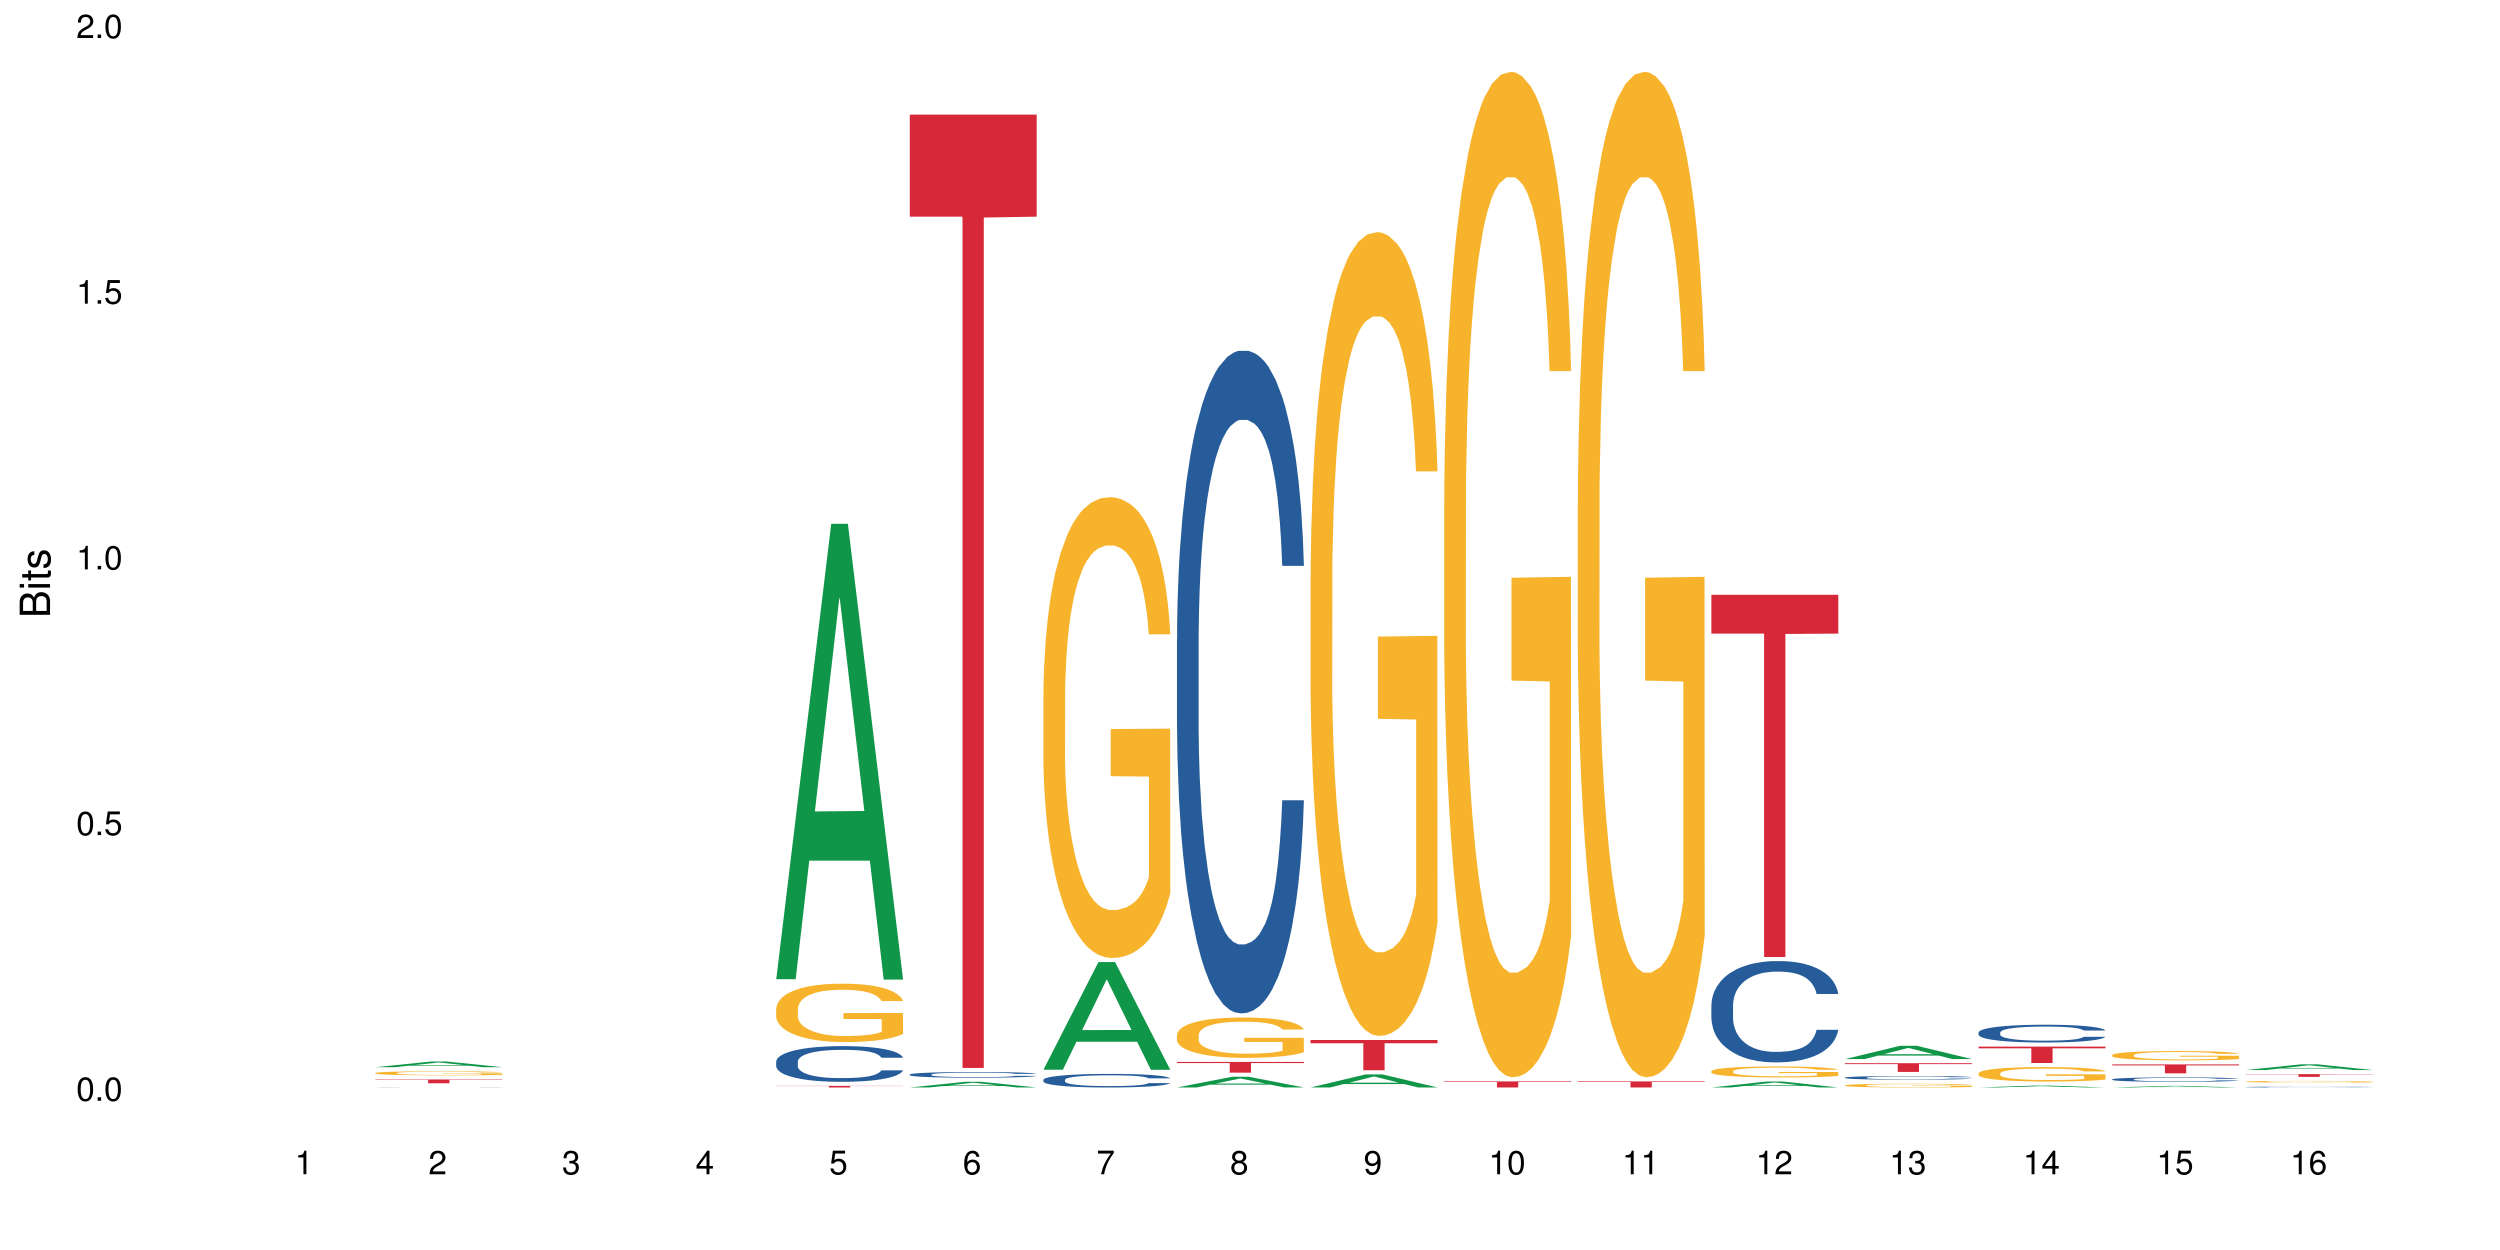 <?xml version="1.0" encoding="UTF-8"?>
<svg xmlns="http://www.w3.org/2000/svg" xmlns:xlink="http://www.w3.org/1999/xlink" width="720pt" height="360pt" viewBox="0 0 720 360" version="1.1">
<defs>
<g>
<symbol overflow="visible" id="glyph0-0">
<path style="stroke:none;" d=""/>
</symbol>
<symbol overflow="visible" id="glyph0-1">
<path style="stroke:none;" d="M 2.641 -6.797 C 2 -6.797 1.422 -6.531 1.078 -6.047 C 0.641 -5.453 0.406 -4.547 0.406 -3.297 C 0.406 -1 1.188 0.219 2.641 0.219 C 4.078 0.219 4.859 -1 4.859 -3.234 C 4.859 -4.562 4.656 -5.438 4.203 -6.047 C 3.844 -6.531 3.281 -6.797 2.641 -6.797 Z M 2.641 -6.047 C 3.547 -6.047 4 -5.125 4 -3.312 C 4 -1.375 3.562 -0.484 2.625 -0.484 C 1.734 -0.484 1.281 -1.422 1.281 -3.281 C 1.281 -5.141 1.734 -6.047 2.641 -6.047 Z M 2.641 -6.047 "/>
</symbol>
<symbol overflow="visible" id="glyph0-2">
<path style="stroke:none;" d="M 1.828 -1 L 0.828 -1 L 0.828 0 L 1.828 0 Z M 1.828 -1 "/>
</symbol>
<symbol overflow="visible" id="glyph0-3">
<path style="stroke:none;" d="M 4.562 -6.797 L 1.062 -6.797 L 0.547 -3.094 L 1.328 -3.094 C 1.719 -3.562 2.047 -3.734 2.578 -3.734 C 3.484 -3.734 4.062 -3.109 4.062 -2.094 C 4.062 -1.125 3.484 -0.531 2.578 -0.531 C 1.828 -0.531 1.375 -0.906 1.188 -1.672 L 0.328 -1.672 C 0.453 -1.109 0.547 -0.844 0.75 -0.594 C 1.125 -0.078 1.828 0.219 2.594 0.219 C 3.969 0.219 4.922 -0.781 4.922 -2.219 C 4.922 -3.562 4.031 -4.484 2.719 -4.484 C 2.25 -4.484 1.859 -4.359 1.469 -4.062 L 1.734 -5.969 L 4.562 -5.969 Z M 4.562 -6.797 "/>
</symbol>
<symbol overflow="visible" id="glyph0-4">
<path style="stroke:none;" d="M 2.484 -4.844 L 2.484 0 L 3.328 0 L 3.328 -6.797 L 2.766 -6.797 C 2.469 -5.75 2.281 -5.609 0.984 -5.453 L 0.984 -4.844 Z M 2.484 -4.844 "/>
</symbol>
<symbol overflow="visible" id="glyph0-5">
<path style="stroke:none;" d="M 4.859 -0.828 L 1.281 -0.828 C 1.359 -1.391 1.672 -1.75 2.5 -2.234 L 3.469 -2.75 C 4.406 -3.266 4.906 -3.969 4.906 -4.812 C 4.906 -5.375 4.672 -5.906 4.266 -6.266 C 3.859 -6.625 3.375 -6.797 2.719 -6.797 C 1.859 -6.797 1.219 -6.5 0.844 -5.922 C 0.609 -5.562 0.5 -5.125 0.484 -4.438 L 1.328 -4.438 C 1.359 -4.906 1.406 -5.188 1.531 -5.406 C 1.75 -5.812 2.188 -6.062 2.703 -6.062 C 3.469 -6.062 4.031 -5.516 4.031 -4.781 C 4.031 -4.25 3.719 -3.797 3.125 -3.438 L 2.234 -2.938 C 0.812 -2.141 0.406 -1.5 0.328 0 L 4.859 0 Z M 4.859 -0.828 "/>
</symbol>
<symbol overflow="visible" id="glyph0-6">
<path style="stroke:none;" d="M 2.125 -3.125 L 2.578 -3.125 C 3.516 -3.125 3.984 -2.703 3.984 -1.891 C 3.984 -1.031 3.469 -0.531 2.578 -0.531 C 1.656 -0.531 1.203 -0.984 1.156 -1.969 L 0.312 -1.969 C 0.344 -1.422 0.438 -1.078 0.609 -0.766 C 0.953 -0.109 1.625 0.219 2.547 0.219 C 3.953 0.219 4.859 -0.609 4.859 -1.906 C 4.859 -2.766 4.516 -3.25 3.703 -3.516 C 4.344 -3.766 4.656 -4.25 4.656 -4.938 C 4.656 -6.109 3.875 -6.797 2.578 -6.797 C 1.203 -6.797 0.484 -6.047 0.453 -4.609 L 1.297 -4.609 C 1.312 -5.016 1.344 -5.25 1.453 -5.453 C 1.641 -5.828 2.062 -6.062 2.594 -6.062 C 3.344 -6.062 3.797 -5.625 3.797 -4.906 C 3.797 -4.422 3.609 -4.141 3.25 -3.984 C 3.016 -3.891 2.719 -3.844 2.125 -3.844 Z M 2.125 -3.125 "/>
</symbol>
<symbol overflow="visible" id="glyph0-7">
<path style="stroke:none;" d="M 3.141 -1.625 L 3.141 0 L 3.984 0 L 3.984 -1.625 L 4.984 -1.625 L 4.984 -2.391 L 3.984 -2.391 L 3.984 -6.797 L 3.359 -6.797 L 0.266 -2.516 L 0.266 -1.625 Z M 3.141 -2.391 L 1 -2.391 L 3.141 -5.359 Z M 3.141 -2.391 "/>
</symbol>
<symbol overflow="visible" id="glyph0-8">
<path style="stroke:none;" d="M 4.781 -5.031 C 4.609 -6.141 3.891 -6.797 2.844 -6.797 C 2.094 -6.797 1.422 -6.438 1.031 -5.828 C 0.609 -5.172 0.406 -4.344 0.406 -3.094 C 0.406 -1.953 0.578 -1.234 0.984 -0.625 C 1.359 -0.078 1.953 0.219 2.703 0.219 C 3.984 0.219 4.922 -0.734 4.922 -2.078 C 4.922 -3.344 4.062 -4.234 2.844 -4.234 C 2.172 -4.234 1.641 -3.969 1.281 -3.469 C 1.281 -5.125 1.828 -6.047 2.797 -6.047 C 3.391 -6.047 3.797 -5.672 3.938 -5.031 Z M 2.734 -3.484 C 3.547 -3.484 4.062 -2.922 4.062 -2 C 4.062 -1.156 3.484 -0.531 2.703 -0.531 C 1.922 -0.531 1.328 -1.188 1.328 -2.047 C 1.328 -2.891 1.906 -3.484 2.734 -3.484 Z M 2.734 -3.484 "/>
</symbol>
<symbol overflow="visible" id="glyph0-9">
<path style="stroke:none;" d="M 4.984 -6.797 L 0.438 -6.797 L 0.438 -5.969 L 4.109 -5.969 C 2.5 -3.656 1.828 -2.234 1.328 0 L 2.219 0 C 2.594 -2.172 3.453 -4.047 4.984 -6.094 Z M 4.984 -6.797 "/>
</symbol>
<symbol overflow="visible" id="glyph0-10">
<path style="stroke:none;" d="M 3.75 -3.578 C 4.453 -4 4.688 -4.344 4.688 -4.984 C 4.688 -6.047 3.844 -6.797 2.641 -6.797 C 1.438 -6.797 0.594 -6.047 0.594 -4.984 C 0.594 -4.359 0.828 -4.016 1.516 -3.578 C 0.734 -3.203 0.359 -2.641 0.359 -1.891 C 0.359 -0.641 1.297 0.219 2.641 0.219 C 3.984 0.219 4.922 -0.641 4.922 -1.875 C 4.922 -2.641 4.531 -3.203 3.75 -3.578 Z M 2.641 -6.047 C 3.359 -6.047 3.812 -5.625 3.812 -4.969 C 3.812 -4.344 3.344 -3.922 2.641 -3.922 C 1.922 -3.922 1.453 -4.344 1.453 -4.984 C 1.453 -5.625 1.922 -6.047 2.641 -6.047 Z M 2.641 -3.203 C 3.484 -3.203 4.062 -2.672 4.062 -1.875 C 4.062 -1.062 3.484 -0.531 2.625 -0.531 C 1.797 -0.531 1.219 -1.078 1.219 -1.875 C 1.219 -2.672 1.797 -3.203 2.641 -3.203 Z M 2.641 -3.203 "/>
</symbol>
<symbol overflow="visible" id="glyph0-11">
<path style="stroke:none;" d="M 0.516 -1.547 C 0.672 -0.438 1.406 0.219 2.438 0.219 C 3.188 0.219 3.859 -0.141 4.266 -0.75 C 4.688 -1.406 4.891 -2.25 4.891 -3.484 C 4.891 -4.625 4.703 -5.359 4.312 -5.953 C 3.938 -6.5 3.344 -6.797 2.594 -6.797 C 1.297 -6.797 0.359 -5.844 0.359 -4.516 C 0.359 -3.25 1.234 -2.344 2.453 -2.344 C 3.094 -2.344 3.562 -2.578 4.016 -3.109 C 4 -1.453 3.469 -0.531 2.5 -0.531 C 1.906 -0.531 1.484 -0.906 1.359 -1.547 Z M 2.578 -6.062 C 3.375 -6.062 3.969 -5.406 3.969 -4.531 C 3.969 -3.688 3.375 -3.094 2.547 -3.094 C 1.734 -3.094 1.234 -3.672 1.234 -4.578 C 1.234 -5.438 1.797 -6.062 2.578 -6.062 Z M 2.578 -6.062 "/>
</symbol>
<symbol overflow="visible" id="glyph1-0">
<path style="stroke:none;" d=""/>
</symbol>
<symbol overflow="visible" id="glyph1-1">
<path style="stroke:none;" d="M 0 -0.953 L 0 -4.891 C 0 -5.719 -0.234 -6.344 -0.734 -6.797 C -1.188 -7.234 -1.812 -7.469 -2.5 -7.469 C -3.547 -7.469 -4.188 -7 -4.625 -5.875 C -4.984 -6.672 -5.641 -7.094 -6.531 -7.094 C -7.156 -7.094 -7.734 -6.859 -8.141 -6.391 C -8.562 -5.938 -8.75 -5.344 -8.75 -4.5 L -8.75 -0.953 Z M -4.984 -2.062 L -7.766 -2.062 L -7.766 -4.219 C -7.766 -4.844 -7.688 -5.203 -7.453 -5.5 C -7.219 -5.812 -6.859 -5.969 -6.375 -5.969 C -5.906 -5.969 -5.531 -5.812 -5.297 -5.5 C -5.062 -5.203 -4.984 -4.844 -4.984 -4.219 Z M -0.984 -2.062 L -4 -2.062 L -4 -4.781 C -4 -5.328 -3.859 -5.688 -3.578 -5.953 C -3.297 -6.219 -2.922 -6.359 -2.484 -6.359 C -2.062 -6.359 -1.688 -6.219 -1.406 -5.953 C -1.109 -5.688 -0.984 -5.328 -0.984 -4.781 Z M -0.984 -2.062 "/>
</symbol>
<symbol overflow="visible" id="glyph1-2">
<path style="stroke:none;" d="M -6.281 -1.797 L -6.281 -0.797 L 0 -0.797 L 0 -1.797 Z M -8.75 -1.797 L -8.75 -0.797 L -7.484 -0.797 L -7.484 -1.797 Z M -8.75 -1.797 "/>
</symbol>
<symbol overflow="visible" id="glyph1-3">
<path style="stroke:none;" d="M -6.281 -3.047 L -6.281 -2.016 L -8.016 -2.016 L -8.016 -1.016 L -6.281 -1.016 L -6.281 -0.172 L -5.469 -0.172 L -5.469 -1.016 L -0.719 -1.016 C -0.078 -1.016 0.281 -1.453 0.281 -2.234 C 0.281 -2.469 0.25 -2.719 0.188 -3.047 L -0.641 -3.047 C -0.609 -2.922 -0.594 -2.766 -0.594 -2.562 C -0.594 -2.141 -0.719 -2.016 -1.156 -2.016 L -5.469 -2.016 L -5.469 -3.047 Z M -6.281 -3.047 "/>
</symbol>
<symbol overflow="visible" id="glyph1-4">
<path style="stroke:none;" d="M -4.531 -5.25 C -5.766 -5.25 -6.469 -4.422 -6.469 -2.969 C -6.469 -1.516 -5.719 -0.562 -4.547 -0.562 C -3.562 -0.562 -3.094 -1.062 -2.734 -2.562 L -2.516 -3.484 C -2.344 -4.188 -2.094 -4.469 -1.625 -4.469 C -1.047 -4.469 -0.641 -3.875 -0.641 -3 C -0.641 -2.453 -0.797 -2 -1.062 -1.75 C -1.25 -1.594 -1.422 -1.531 -1.875 -1.469 L -1.875 -0.406 C -0.422 -0.453 0.281 -1.266 0.281 -2.922 C 0.281 -4.5 -0.5 -5.516 -1.719 -5.516 C -2.656 -5.516 -3.172 -4.984 -3.469 -3.734 L -3.703 -2.766 C -3.891 -1.953 -4.156 -1.609 -4.594 -1.609 C -5.172 -1.609 -5.547 -2.125 -5.547 -2.938 C -5.547 -3.75 -5.203 -4.172 -4.531 -4.203 Z M -4.531 -5.25 "/>
</symbol>
</g>
</defs>
<g id="surface47866">
<rect x="0" y="0" width="720" height="360" style="fill:rgb(100%,100%,100%);fill-opacity:1;stroke:none;"/>
<path style=" stroke:none;fill-rule:nonzero;fill:rgb(6.275%,58.824%,28.235%);fill-opacity:1;" d="M 108.105 307.348 L 108.145 307.344 L 123.961 305.73 L 128.766 305.73 L 144.66 307.348 L 139.074 307.348 L 135.09 306.926 L 117.637 306.926 L 113.73 307.348 L 108.105 307.348 L 119.312 306.75 L 133.492 306.75 L 126.422 305.992 L 126.344 305.992 L 126.266 305.996 L 119.273 306.75 L 119.312 306.75 Z M 108.105 307.348 "/>
<path style=" stroke:none;fill-rule:nonzero;fill:rgb(14.51%,36.078%,60%);fill-opacity:1;" d="M 108.105 313.168 L 108.285 313.168 L 108.598 313.164 L 108.91 313.164 L 109.711 313.16 L 110.824 313.156 L 112.832 313.156 L 113.59 313.152 L 117.645 313.152 L 119.117 313.148 L 134.453 313.148 L 136.547 313.152 L 140.602 313.152 L 141.629 313.156 L 143.145 313.156 L 143.855 313.16 L 144.391 313.164 L 144.66 313.164 L 138.105 313.164 L 137.75 313.16 L 137.082 313.16 L 136.414 313.156 L 132.445 313.156 L 131.375 313.152 L 123.531 313.152 L 122.594 313.156 L 117.512 313.156 L 116.844 313.16 L 115.641 313.16 L 115.238 313.164 L 114.613 313.164 L 114.438 313.168 L 114.348 313.168 L 114.348 313.176 L 114.438 313.176 L 114.66 313.18 L 115.238 313.184 L 116.086 313.184 L 117.066 313.188 L 120.363 313.188 L 121.969 313.191 L 131.867 313.191 L 133.516 313.188 L 136.547 313.188 L 137.215 313.184 L 138.152 313.184 L 138.418 313.18 L 144.66 313.18 L 144.391 313.184 L 143.59 313.184 L 142.965 313.188 L 142.254 313.188 L 141.227 313.191 L 137.125 313.191 L 135.477 313.195 L 117.512 313.195 L 116.219 313.191 L 113.855 313.191 L 112.254 313.188 L 110.602 313.188 L 109.844 313.184 L 109.309 313.184 L 108.688 313.18 L 108.238 313.176 L 108.105 313.176 Z M 108.105 313.168 "/>
<path style=" stroke:none;fill-rule:nonzero;fill:rgb(96.863%,70.196%,16.863%);fill-opacity:1;" d="M 108.105 309.027 L 108.152 309.027 L 108.152 309.008 L 108.328 308.957 L 108.773 308.891 L 109.355 308.836 L 109.98 308.793 L 110.379 308.77 L 111.047 308.738 L 111.629 308.715 L 113.098 308.664 L 114.973 308.621 L 115.996 308.602 L 117.156 308.582 L 118.805 308.562 L 119.562 308.555 L 121.879 308.535 L 124.512 308.527 L 127.406 308.523 L 128.746 308.523 L 130.574 308.527 L 133.07 308.539 L 134.496 308.551 L 135.609 308.562 L 136.77 308.574 L 138.195 308.598 L 139.531 308.621 L 140.602 308.648 L 141.672 308.68 L 142.562 308.715 L 143.32 308.754 L 143.992 308.801 L 144.391 308.836 L 144.66 308.875 L 138.465 308.875 L 138.105 308.836 L 137.707 308.809 L 137.035 308.773 L 136.367 308.746 L 135.699 308.727 L 134.453 308.699 L 133.383 308.68 L 132.043 308.664 L 130.75 308.656 L 129.281 308.648 L 126.027 308.648 L 123.887 308.652 L 122.637 308.664 L 121.746 308.672 L 120.5 308.688 L 119.742 308.699 L 119.297 308.711 L 117.957 308.742 L 117.066 308.773 L 116.574 308.793 L 115.953 308.824 L 115.508 308.855 L 115.016 308.898 L 114.75 308.93 L 114.391 309.004 L 114.348 309.199 L 114.48 309.238 L 114.75 309.285 L 115.105 309.324 L 115.641 309.363 L 116.176 309.395 L 117.109 309.438 L 117.914 309.465 L 118.539 309.484 L 119.742 309.512 L 120.23 309.523 L 121.391 309.543 L 122.594 309.555 L 124.066 309.57 L 125.18 309.574 L 126.961 309.582 L 129.234 309.582 L 131.91 309.574 L 133.605 309.566 L 134.762 309.559 L 135.52 309.551 L 136.457 309.539 L 137.125 309.527 L 137.75 309.516 L 138.508 309.496 L 138.508 309.238 L 127.496 309.238 L 127.496 309.117 L 144.613 309.117 L 144.66 309.539 L 143.723 309.566 L 142.562 309.594 L 141.449 309.617 L 140.289 309.637 L 138.641 309.656 L 137.305 309.668 L 135.254 309.684 L 133.383 309.695 L 131.422 309.699 L 129.68 309.703 L 125.805 309.703 L 123.844 309.695 L 122.281 309.688 L 119.43 309.664 L 117.645 309.641 L 116.488 309.621 L 115.285 309.598 L 114.078 309.57 L 113.012 309.543 L 112.297 309.52 L 111.582 309.492 L 110.824 309.461 L 110.113 309.426 L 109.578 309.391 L 109.086 309.355 L 108.73 309.316 L 108.375 309.27 L 108.195 309.23 L 108.105 309.195 Z M 108.105 309.027 "/>
<path style=" stroke:none;fill-rule:nonzero;fill:rgb(83.922%,15.686%,22.353%);fill-opacity:1;" d="M 108.105 310.879 L 144.66 310.879 L 144.66 310.996 L 129.426 310.996 L 129.426 311.973 L 123.297 311.973 L 123.297 311 L 123.207 310.996 L 108.105 310.996 Z M 108.105 310.879 "/>
<path style=" stroke:none;fill-rule:nonzero;fill:rgb(6.275%,58.824%,28.235%);fill-opacity:1;" d="M 223.539 282.004 L 223.578 281.883 L 239.391 150.855 L 244.195 150.855 L 260.09 282.129 L 254.504 282.129 L 250.523 247.863 L 233.066 247.863 L 229.16 282.004 L 223.539 282.004 L 234.746 233.688 L 248.922 233.562 L 241.852 172.305 L 241.773 172.18 L 241.695 172.551 L 234.707 233.562 L 234.746 233.688 Z M 223.539 282.004 "/>
<path style=" stroke:none;fill-rule:nonzero;fill:rgb(14.51%,36.078%,60%);fill-opacity:1;" d="M 223.539 305.758 L 223.582 305.75 L 223.582 305.523 L 223.715 305.168 L 224.027 304.715 L 224.34 304.406 L 225.141 303.852 L 226.258 303.316 L 227.414 302.906 L 228.262 302.66 L 229.02 302.473 L 230.758 302.125 L 231.875 301.945 L 233.078 301.785 L 234.547 301.629 L 235.617 301.535 L 238.023 301.383 L 239.809 301.316 L 241.191 301.289 L 244.176 301.289 L 245.961 301.328 L 247.254 301.375 L 248.68 301.449 L 249.883 301.535 L 251.977 301.738 L 253.848 302.004 L 254.695 302.152 L 256.035 302.445 L 257.059 302.727 L 257.773 302.969 L 258.574 303.316 L 259.289 303.738 L 259.824 304.219 L 260.09 304.621 L 253.848 304.621 L 253.539 304.246 L 253.18 303.957 L 252.512 303.57 L 251.844 303.297 L 250.906 303.027 L 250.059 302.848 L 248.902 302.668 L 247.875 302.559 L 246.805 302.473 L 245.781 302.418 L 243.82 302.359 L 241.547 302.359 L 240.699 302.379 L 238.961 302.453 L 238.023 302.52 L 236.688 302.652 L 235.75 302.773 L 234.637 302.961 L 233.879 303.121 L 232.941 303.363 L 232.273 303.582 L 231.516 303.891 L 231.07 304.125 L 230.668 304.387 L 230.312 304.699 L 230.047 305.027 L 229.867 305.375 L 229.777 305.711 L 229.777 307.168 L 229.867 307.504 L 230.09 307.898 L 230.668 308.473 L 231.516 308.969 L 232.496 309.363 L 233.434 309.645 L 233.969 309.777 L 234.68 309.926 L 235.797 310.113 L 237.402 310.301 L 238.336 310.379 L 239.762 310.453 L 241.234 310.492 L 243.195 310.492 L 244.934 310.453 L 246.094 310.406 L 247.297 310.332 L 248.945 310.172 L 249.973 310.02 L 250.863 309.844 L 251.531 309.664 L 251.977 309.516 L 252.645 309.223 L 253.18 308.902 L 253.582 308.574 L 253.848 308.254 L 260.09 308.254 L 259.824 308.633 L 259.422 308.996 L 259.02 309.27 L 258.395 309.598 L 257.684 309.891 L 256.656 310.219 L 255.812 310.434 L 254.695 310.668 L 253.672 310.848 L 252.559 311.008 L 250.906 311.195 L 249.836 311.289 L 248.68 311.371 L 247.297 311.449 L 245.559 311.516 L 243.688 311.551 L 241.949 311.562 L 240.074 311.543 L 238.695 311.504 L 236.867 311.418 L 234.594 311.25 L 232.941 311.074 L 231.648 310.895 L 230.535 310.707 L 229.289 310.453 L 227.684 310.039 L 226.703 309.719 L 226.035 309.457 L 225.277 309.09 L 224.742 308.762 L 224.117 308.238 L 223.672 307.57 L 223.539 307.055 Z M 223.539 305.758 "/>
<path style=" stroke:none;fill-rule:nonzero;fill:rgb(96.863%,70.196%,16.863%);fill-opacity:1;" d="M 223.539 290.504 L 223.582 290.488 L 223.582 290.18 L 223.762 289.488 L 224.207 288.539 L 224.785 287.754 L 225.41 287.141 L 225.812 286.82 L 226.48 286.359 L 227.059 286.02 L 228.531 285.328 L 230.402 284.684 L 231.426 284.41 L 232.586 284.148 L 234.234 283.855 L 234.992 283.746 L 237.312 283.504 L 239.941 283.348 L 242.84 283.305 L 244.176 283.316 L 246.004 283.379 L 248.5 283.547 L 249.926 283.703 L 251.043 283.855 L 252.199 284.055 L 253.625 284.363 L 254.965 284.73 L 256.035 285.098 L 257.105 285.559 L 257.996 286.051 L 258.754 286.59 L 259.422 287.234 L 259.824 287.77 L 260.09 288.309 L 253.895 288.309 L 253.539 287.77 L 253.137 287.355 L 252.469 286.848 L 251.801 286.48 L 251.129 286.188 L 249.883 285.789 L 248.812 285.543 L 247.477 285.328 L 246.184 285.191 L 244.711 285.098 L 243.82 285.07 L 241.457 285.07 L 239.316 285.176 L 238.07 285.297 L 237.18 285.422 L 235.93 285.652 L 235.172 285.836 L 234.727 285.957 L 233.391 286.434 L 232.496 286.863 L 232.008 287.156 L 231.383 287.617 L 230.938 288.031 L 230.445 288.645 L 230.18 289.105 L 229.824 290.148 L 229.777 292.914 L 229.91 293.496 L 230.18 294.125 L 230.535 294.68 L 231.07 295.262 L 231.605 295.707 L 232.543 296.309 L 233.344 296.707 L 233.969 296.969 L 235.172 297.383 L 235.664 297.52 L 236.82 297.797 L 238.023 298.012 L 239.496 298.195 L 240.609 298.289 L 242.395 298.363 L 244.668 298.363 L 247.34 298.273 L 249.035 298.148 L 250.195 298.027 L 250.953 297.918 L 251.887 297.75 L 252.559 297.598 L 253.18 297.43 L 253.938 297.168 L 253.938 293.496 L 242.93 293.48 L 242.93 291.762 L 260.047 291.746 L 260.09 297.75 L 259.152 298.164 L 257.996 298.562 L 256.879 298.871 L 255.723 299.133 L 254.074 299.422 L 252.734 299.609 L 250.684 299.824 L 248.812 299.961 L 246.852 300.055 L 245.113 300.098 L 243.062 300.113 L 241.234 300.082 L 239.273 299.992 L 237.711 299.867 L 236.285 299.715 L 234.859 299.516 L 233.078 299.195 L 231.918 298.934 L 230.715 298.609 L 229.512 298.227 L 228.441 297.812 L 227.727 297.488 L 227.016 297.121 L 226.258 296.66 L 225.543 296.137 L 225.008 295.664 L 224.52 295.125 L 224.16 294.617 L 223.805 293.926 L 223.625 293.375 L 223.539 292.898 Z M 223.539 290.504 "/>
<path style=" stroke:none;fill-rule:nonzero;fill:rgb(83.922%,15.686%,22.353%);fill-opacity:1;" d="M 223.539 312.734 L 260.09 312.734 L 260.09 312.785 L 244.855 312.785 L 244.855 313.195 L 238.727 313.195 L 238.727 312.785 L 223.539 312.785 Z M 223.539 312.734 "/>
<path style=" stroke:none;fill-rule:nonzero;fill:rgb(6.275%,58.824%,28.235%);fill-opacity:1;" d="M 262.016 313.195 L 262.055 313.191 L 277.871 311.559 L 282.672 311.559 L 298.566 313.195 L 292.984 313.195 L 289 312.77 L 271.543 312.77 L 267.637 313.195 L 262.016 313.195 L 273.223 312.59 L 287.398 312.59 L 280.328 311.824 L 280.25 311.824 L 280.172 311.828 L 273.184 312.59 L 273.223 312.59 Z M 262.016 313.195 "/>
<path style=" stroke:none;fill-rule:nonzero;fill:rgb(14.51%,36.078%,60%);fill-opacity:1;" d="M 262.016 309.457 L 262.059 309.453 L 262.059 309.418 L 262.191 309.363 L 262.504 309.289 L 262.816 309.242 L 263.617 309.152 L 264.734 309.066 L 265.891 309 L 266.738 308.961 L 267.496 308.934 L 269.234 308.875 L 270.352 308.848 L 271.555 308.824 L 273.023 308.797 L 274.094 308.781 L 276.5 308.758 L 278.285 308.746 L 279.668 308.742 L 282.652 308.742 L 284.438 308.75 L 285.73 308.758 L 287.156 308.77 L 288.359 308.781 L 290.453 308.816 L 292.328 308.855 L 293.172 308.883 L 294.512 308.926 L 295.535 308.973 L 296.25 309.012 L 297.051 309.066 L 297.766 309.133 L 298.301 309.211 L 298.566 309.273 L 292.328 309.273 L 292.016 309.215 L 291.656 309.168 L 290.988 309.105 L 290.32 309.062 L 289.383 309.02 L 288.539 308.992 L 287.379 308.965 L 286.352 308.945 L 285.285 308.934 L 284.258 308.922 L 282.297 308.914 L 280.023 308.914 L 279.176 308.918 L 277.438 308.93 L 276.5 308.941 L 275.164 308.961 L 274.227 308.98 L 273.113 309.012 L 272.355 309.035 L 271.422 309.074 L 270.75 309.109 L 269.992 309.16 L 269.547 309.195 L 269.148 309.238 L 268.789 309.289 L 268.523 309.34 L 268.344 309.395 L 268.254 309.449 L 268.254 309.68 L 268.344 309.734 L 268.566 309.797 L 269.148 309.891 L 269.992 309.969 L 270.973 310.031 L 271.91 310.078 L 272.445 310.098 L 273.16 310.121 L 274.273 310.152 L 275.879 310.18 L 276.812 310.195 L 278.238 310.207 L 279.711 310.211 L 281.672 310.211 L 283.41 310.207 L 284.57 310.199 L 285.773 310.188 L 287.422 310.16 L 288.449 310.137 L 289.34 310.109 L 290.008 310.078 L 290.453 310.055 L 291.121 310.008 L 291.656 309.957 L 292.059 309.906 L 292.328 309.855 L 298.566 309.855 L 298.301 309.914 L 297.898 309.973 L 297.496 310.016 L 296.875 310.07 L 296.16 310.117 L 295.137 310.168 L 294.289 310.203 L 293.172 310.238 L 292.148 310.27 L 291.035 310.293 L 289.383 310.324 L 288.316 310.34 L 287.156 310.352 L 285.773 310.363 L 284.035 310.375 L 282.164 310.379 L 280.426 310.383 L 278.551 310.379 L 277.172 310.375 L 275.344 310.359 L 273.07 310.332 L 271.422 310.305 L 270.129 310.277 L 269.012 310.246 L 267.766 310.207 L 266.16 310.141 L 265.18 310.09 L 264.512 310.047 L 263.754 309.988 L 263.219 309.938 L 262.594 309.852 L 262.148 309.746 L 262.016 309.664 Z M 262.016 309.457 "/>
<path style=" stroke:none;fill-rule:nonzero;fill:rgb(83.922%,15.686%,22.353%);fill-opacity:1;" d="M 262.016 33.004 L 298.566 33.004 L 298.566 62.395 L 283.332 62.652 L 283.332 307.57 L 277.203 307.57 L 277.203 62.91 L 277.113 62.395 L 262.016 62.395 Z M 262.016 33.004 "/>
<path style=" stroke:none;fill-rule:nonzero;fill:rgb(6.275%,58.824%,28.235%);fill-opacity:1;" d="M 300.492 308.082 L 300.531 308.051 L 316.348 277.082 L 321.148 277.082 L 337.043 308.109 L 331.461 308.109 L 327.477 300.012 L 310.02 300.012 L 306.113 308.082 L 300.492 308.082 L 311.699 296.66 L 325.875 296.633 L 318.809 282.148 L 318.73 282.121 L 318.652 282.207 L 311.66 296.633 L 311.699 296.66 Z M 300.492 308.082 "/>
<path style=" stroke:none;fill-rule:nonzero;fill:rgb(14.51%,36.078%,60%);fill-opacity:1;" d="M 300.492 310.988 L 300.535 310.984 L 300.535 310.898 L 300.668 310.762 L 300.98 310.59 L 301.293 310.473 L 302.098 310.262 L 303.211 310.059 L 304.371 309.902 L 305.215 309.809 L 305.973 309.734 L 307.711 309.605 L 308.828 309.535 L 310.031 309.477 L 311.5 309.414 L 312.57 309.379 L 314.98 309.32 L 316.762 309.297 L 318.145 309.285 L 321.129 309.285 L 322.914 309.301 L 324.207 309.316 L 325.633 309.348 L 326.836 309.379 L 328.93 309.457 L 330.805 309.559 L 331.652 309.613 L 332.988 309.727 L 334.012 309.832 L 334.727 309.926 L 335.527 310.059 L 336.242 310.219 L 336.777 310.402 L 337.043 310.555 L 330.805 310.555 L 330.492 310.41 L 330.137 310.301 L 329.465 310.152 L 328.797 310.051 L 327.863 309.945 L 327.016 309.879 L 325.855 309.812 L 324.832 309.77 L 323.762 309.734 L 322.734 309.715 L 320.773 309.691 L 318.5 309.691 L 317.652 309.699 L 315.914 309.73 L 314.98 309.754 L 313.641 309.805 L 312.707 309.852 L 311.59 309.922 L 310.832 309.984 L 309.898 310.074 L 309.227 310.156 L 308.469 310.277 L 308.023 310.363 L 307.625 310.465 L 307.266 310.582 L 307 310.707 L 306.82 310.84 L 306.73 310.969 L 306.73 311.523 L 306.82 311.652 L 307.043 311.801 L 307.625 312.02 L 308.469 312.211 L 309.449 312.359 L 310.387 312.465 L 310.922 312.516 L 311.637 312.574 L 312.75 312.645 L 314.355 312.719 L 315.289 312.746 L 316.719 312.773 L 318.188 312.789 L 320.148 312.789 L 321.887 312.773 L 323.047 312.758 L 324.25 312.727 L 325.898 312.668 L 326.926 312.609 L 327.816 312.543 L 328.484 312.473 L 328.93 312.418 L 329.602 312.305 L 330.137 312.184 L 330.535 312.059 L 330.805 311.938 L 337.043 311.938 L 336.777 312.082 L 336.375 312.219 L 335.973 312.324 L 335.352 312.449 L 334.637 312.559 L 333.613 312.684 L 332.766 312.766 L 331.652 312.855 L 330.625 312.926 L 329.512 312.984 L 327.863 313.055 L 326.793 313.094 L 325.633 313.125 L 324.25 313.152 L 322.512 313.18 L 320.641 313.191 L 318.902 313.195 L 317.027 313.188 L 315.648 313.176 L 313.82 313.141 L 311.547 313.078 L 309.898 313.012 L 308.605 312.941 L 307.488 312.871 L 306.242 312.773 L 304.637 312.617 L 303.656 312.496 L 302.988 312.395 L 302.23 312.254 L 301.695 312.129 L 301.07 311.93 L 300.625 311.676 L 300.492 311.48 Z M 300.492 310.988 "/>
<path style=" stroke:none;fill-rule:nonzero;fill:rgb(96.863%,70.196%,16.863%);fill-opacity:1;" d="M 300.492 200.023 L 300.535 199.902 L 300.535 197.48 L 300.715 192.023 L 301.16 184.508 L 301.738 178.328 L 302.363 173.48 L 302.766 170.934 L 303.434 167.297 L 304.012 164.629 L 305.484 159.176 L 307.355 154.086 L 308.383 151.902 L 309.539 149.844 L 311.191 147.539 L 311.949 146.691 L 314.266 144.75 L 316.895 143.539 L 319.793 143.176 L 321.129 143.297 L 322.957 143.781 L 325.453 145.113 L 326.879 146.328 L 327.996 147.539 L 329.152 149.113 L 330.582 151.539 L 331.918 154.449 L 332.988 157.355 L 334.059 160.992 L 334.949 164.871 L 335.707 169.113 L 336.375 174.207 L 336.777 178.449 L 337.043 182.691 L 330.848 182.691 L 330.492 178.449 L 330.09 175.176 L 329.422 171.176 L 328.754 168.266 L 328.086 165.965 L 326.836 162.812 L 325.766 160.871 L 324.43 159.176 L 323.137 158.086 L 321.664 157.355 L 320.773 157.113 L 318.41 157.113 L 316.27 157.965 L 315.023 158.934 L 314.133 159.902 L 312.883 161.723 L 312.125 163.176 L 311.68 164.145 L 310.344 167.902 L 309.449 171.297 L 308.961 173.602 L 308.336 177.238 L 307.891 180.508 L 307.402 185.359 L 307.133 188.996 L 306.777 197.238 L 306.73 219.055 L 306.867 223.66 L 307.133 228.633 L 307.488 232.996 L 308.023 237.602 L 308.559 241.117 L 309.496 245.844 L 310.297 248.996 L 310.922 251.055 L 312.125 254.328 L 312.617 255.422 L 313.773 257.602 L 314.98 259.301 L 316.449 260.754 L 317.562 261.48 L 319.348 262.086 L 321.621 262.086 L 324.297 261.359 L 325.988 260.391 L 327.148 259.422 L 327.906 258.57 L 328.844 257.238 L 329.512 256.027 L 330.137 254.691 L 330.895 252.633 L 330.895 223.66 L 319.883 223.539 L 319.883 209.965 L 337 209.844 L 337.043 257.238 L 336.109 260.512 L 334.949 263.664 L 333.836 266.086 L 332.676 268.148 L 331.027 270.449 L 329.688 271.906 L 327.637 273.602 L 325.766 274.695 L 323.805 275.422 L 322.066 275.785 L 320.016 275.906 L 318.188 275.664 L 316.227 274.938 L 314.668 273.965 L 313.238 272.754 L 311.812 271.18 L 310.031 268.633 L 308.871 266.57 L 307.668 264.027 L 306.465 260.996 L 305.395 257.723 L 304.68 255.18 L 303.969 252.27 L 303.211 248.633 L 302.496 244.512 L 301.961 240.754 L 301.473 236.512 L 301.117 232.512 L 300.758 227.055 L 300.582 222.691 L 300.492 218.934 Z M 300.492 200.023 "/>
<path style=" stroke:none;fill-rule:nonzero;fill:rgb(6.275%,58.824%,28.235%);fill-opacity:1;" d="M 338.969 313.191 L 339.008 313.191 L 354.824 310.105 L 359.625 310.105 L 375.52 313.195 L 369.938 313.195 L 365.953 312.391 L 348.496 312.391 L 344.59 313.191 L 338.969 313.191 L 350.176 312.055 L 364.352 312.051 L 357.285 310.609 L 357.207 310.605 L 357.129 310.613 L 350.137 312.051 L 350.176 312.055 Z M 338.969 313.191 "/>
<path style=" stroke:none;fill-rule:nonzero;fill:rgb(14.51%,36.078%,60%);fill-opacity:1;" d="M 338.969 184.074 L 339.012 183.898 L 339.012 179.715 L 339.145 173.086 L 339.457 164.715 L 339.77 158.957 L 340.574 148.668 L 341.688 138.727 L 342.848 131.051 L 343.691 126.516 L 344.449 123.027 L 346.191 116.574 L 347.305 113.262 L 348.508 110.297 L 349.98 107.332 L 351.047 105.586 L 353.457 102.797 L 355.238 101.574 L 356.621 101.051 L 359.605 101.051 L 361.391 101.75 L 362.684 102.621 L 364.109 104.016 L 365.312 105.586 L 367.41 109.426 L 369.281 114.309 L 370.129 117.098 L 371.465 122.504 L 372.488 127.738 L 373.203 132.273 L 374.004 138.727 L 374.719 146.574 L 375.254 155.469 L 375.52 162.969 L 369.281 162.969 L 368.969 155.992 L 368.613 150.586 L 367.941 143.438 L 367.273 138.379 L 366.34 133.32 L 365.492 130.004 L 364.332 126.691 L 363.309 124.598 L 362.238 123.027 L 361.211 121.98 L 359.25 120.938 L 356.977 120.938 L 356.129 121.285 L 354.391 122.68 L 353.457 123.902 L 352.117 126.344 L 351.184 128.609 L 350.066 132.098 L 349.309 135.062 L 348.375 139.598 L 347.707 143.609 L 346.949 149.367 L 346.5 153.727 L 346.102 158.609 L 345.742 164.367 L 345.477 170.469 L 345.297 176.922 L 345.207 183.203 L 345.207 210.238 L 345.297 216.516 L 345.52 223.84 L 346.102 234.48 L 346.949 243.727 L 347.93 251.051 L 348.863 256.281 L 349.398 258.727 L 350.113 261.516 L 351.227 265.004 L 352.832 268.492 L 353.77 269.887 L 355.195 271.281 L 356.664 271.98 L 358.625 271.98 L 360.363 271.281 L 361.523 270.41 L 362.727 269.016 L 364.379 266.051 L 365.402 263.258 L 366.293 259.945 L 366.961 256.633 L 367.41 253.84 L 368.078 248.434 L 368.613 242.504 L 369.012 236.398 L 369.281 230.469 L 375.52 230.469 L 375.254 237.445 L 374.852 244.25 L 374.453 249.305 L 373.828 255.41 L 373.113 260.816 L 372.09 266.922 L 371.242 270.934 L 370.129 275.293 L 369.102 278.609 L 367.988 281.574 L 366.34 285.062 L 365.27 286.805 L 364.109 288.375 L 362.727 289.77 L 360.988 290.992 L 359.117 291.691 L 357.379 291.863 L 355.508 291.516 L 354.125 290.816 L 352.297 289.246 L 350.023 286.109 L 348.375 282.793 L 347.082 279.48 L 345.965 275.992 L 344.719 271.281 L 343.113 263.609 L 342.133 257.68 L 341.465 252.793 L 340.707 245.992 L 340.172 239.887 L 339.547 230.121 L 339.102 217.738 L 338.969 208.145 Z M 338.969 184.074 "/>
<path style=" stroke:none;fill-rule:nonzero;fill:rgb(96.863%,70.196%,16.863%);fill-opacity:1;" d="M 338.969 298.02 L 339.012 298.008 L 339.012 297.793 L 339.191 297.316 L 339.637 296.66 L 340.215 296.117 L 340.84 295.691 L 341.242 295.469 L 341.91 295.152 L 342.488 294.918 L 343.961 294.441 L 345.832 293.996 L 346.859 293.805 L 348.016 293.621 L 349.668 293.422 L 350.426 293.348 L 352.742 293.176 L 355.371 293.07 L 358.27 293.039 L 359.605 293.051 L 361.434 293.094 L 363.93 293.207 L 365.359 293.316 L 366.473 293.422 L 367.633 293.559 L 369.059 293.77 L 370.395 294.027 L 371.465 294.281 L 372.535 294.598 L 373.426 294.938 L 374.184 295.312 L 374.852 295.758 L 375.254 296.129 L 375.52 296.5 L 369.324 296.5 L 368.969 296.129 L 368.566 295.84 L 367.898 295.492 L 367.23 295.234 L 366.562 295.035 L 365.312 294.758 L 364.242 294.59 L 362.906 294.441 L 361.613 294.344 L 360.141 294.281 L 359.25 294.258 L 356.887 294.258 L 354.75 294.332 L 353.5 294.418 L 352.609 294.504 L 351.359 294.664 L 350.602 294.789 L 350.156 294.875 L 348.82 295.203 L 347.93 295.5 L 347.438 295.703 L 346.812 296.023 L 346.367 296.309 L 345.879 296.734 L 345.609 297.051 L 345.254 297.773 L 345.207 299.684 L 345.344 300.086 L 345.609 300.523 L 345.965 300.906 L 346.5 301.309 L 347.035 301.617 L 347.973 302.031 L 348.773 302.305 L 349.398 302.488 L 350.602 302.773 L 351.094 302.867 L 352.254 303.059 L 353.457 303.207 L 354.926 303.336 L 356.043 303.398 L 357.824 303.453 L 360.098 303.453 L 362.773 303.391 L 364.465 303.305 L 365.625 303.219 L 366.383 303.145 L 367.32 303.027 L 367.988 302.922 L 368.613 302.805 L 369.371 302.625 L 369.371 300.086 L 358.359 300.078 L 358.359 298.887 L 375.477 298.879 L 375.52 303.027 L 374.586 303.316 L 373.426 303.59 L 372.312 303.805 L 371.152 303.984 L 369.504 304.184 L 368.168 304.312 L 366.117 304.461 L 364.242 304.559 L 362.281 304.621 L 360.543 304.652 L 358.492 304.664 L 356.664 304.641 L 354.703 304.578 L 353.145 304.492 L 351.719 304.387 L 350.289 304.25 L 348.508 304.027 L 347.348 303.844 L 346.145 303.621 L 344.941 303.355 L 343.871 303.07 L 343.16 302.848 L 342.445 302.594 L 341.688 302.273 L 340.973 301.914 L 340.438 301.586 L 339.949 301.215 L 339.594 300.863 L 339.234 300.387 L 339.059 300.004 L 338.969 299.672 Z M 338.969 298.02 "/>
<path style=" stroke:none;fill-rule:nonzero;fill:rgb(83.922%,15.686%,22.353%);fill-opacity:1;" d="M 338.969 305.84 L 375.52 305.84 L 375.52 306.168 L 360.285 306.172 L 360.285 308.93 L 354.156 308.93 L 354.156 306.176 L 354.07 306.168 L 338.969 306.168 Z M 338.969 305.84 "/>
<path style=" stroke:none;fill-rule:nonzero;fill:rgb(6.275%,58.824%,28.235%);fill-opacity:1;" d="M 377.445 313.191 L 377.484 313.188 L 393.301 309.422 L 398.105 309.422 L 414 313.195 L 408.414 313.195 L 404.43 312.211 L 386.973 312.211 L 383.07 313.191 L 377.445 313.191 L 388.652 311.801 L 402.828 311.801 L 395.762 310.035 L 395.684 310.035 L 395.605 310.043 L 388.613 311.801 L 388.652 311.801 Z M 377.445 313.191 "/>
<path style=" stroke:none;fill-rule:nonzero;fill:rgb(96.863%,70.196%,16.863%);fill-opacity:1;" d="M 377.445 165.996 L 377.488 165.785 L 377.488 161.559 L 377.668 152.043 L 378.113 138.934 L 378.691 128.152 L 379.316 119.695 L 379.719 115.258 L 380.387 108.914 L 380.965 104.262 L 382.438 94.75 L 384.309 85.867 L 385.336 82.062 L 386.496 78.469 L 388.145 74.453 L 388.902 72.973 L 391.219 69.59 L 393.848 67.477 L 396.746 66.84 L 398.086 67.055 L 399.91 67.898 L 402.41 70.223 L 403.836 72.34 L 404.949 74.453 L 406.109 77.199 L 407.535 81.43 L 408.871 86.504 L 409.941 91.578 L 411.012 97.922 L 411.902 104.684 L 412.66 112.086 L 413.328 120.965 L 413.73 128.363 L 414 135.766 L 407.801 135.766 L 407.445 128.363 L 407.043 122.656 L 406.375 115.68 L 405.707 110.605 L 405.039 106.59 L 403.789 101.09 L 402.719 97.707 L 401.383 94.75 L 400.09 92.848 L 398.621 91.578 L 397.727 91.156 L 395.363 91.156 L 393.227 92.633 L 391.977 94.324 L 391.086 96.016 L 389.836 99.188 L 389.078 101.727 L 388.633 103.418 L 387.297 109.973 L 386.406 115.891 L 385.914 119.906 L 385.289 126.25 L 384.844 131.957 L 384.355 140.414 L 384.086 146.758 L 383.73 161.133 L 383.688 199.188 L 383.82 207.223 L 384.086 215.891 L 384.445 223.504 L 384.98 231.535 L 385.512 237.668 L 386.449 245.914 L 387.254 251.41 L 387.875 255.004 L 389.078 260.711 L 389.57 262.613 L 390.73 266.422 L 391.934 269.379 L 393.402 271.918 L 394.52 273.184 L 396.301 274.242 L 398.574 274.242 L 401.25 272.973 L 402.941 271.281 L 404.102 269.59 L 404.859 268.109 L 405.797 265.785 L 406.465 263.672 L 407.09 261.348 L 407.848 257.75 L 407.848 207.223 L 396.836 207.012 L 396.836 183.332 L 413.953 183.121 L 414 265.785 L 413.062 271.492 L 411.902 276.992 L 410.789 281.219 L 409.629 284.812 L 407.98 288.832 L 406.645 291.367 L 404.594 294.328 L 402.719 296.23 L 400.758 297.5 L 399.02 298.133 L 396.969 298.344 L 395.141 297.922 L 393.18 296.652 L 391.621 294.961 L 390.195 292.848 L 388.77 290.098 L 386.984 285.66 L 385.824 282.066 L 384.621 277.625 L 383.418 272.34 L 382.348 266.633 L 381.637 262.191 L 380.922 257.117 L 380.164 250.773 L 379.449 243.586 L 378.918 237.031 L 378.426 229.633 L 378.07 222.656 L 377.711 213.145 L 377.535 205.531 L 377.445 198.977 Z M 377.445 165.996 "/>
<path style=" stroke:none;fill-rule:nonzero;fill:rgb(83.922%,15.686%,22.353%);fill-opacity:1;" d="M 377.445 299.52 L 414 299.52 L 414 300.453 L 398.766 300.461 L 398.766 308.246 L 392.637 308.246 L 392.637 300.469 L 392.547 300.453 L 377.445 300.453 Z M 377.445 299.52 "/>
<path style=" stroke:none;fill-rule:nonzero;fill:rgb(96.863%,70.196%,16.863%);fill-opacity:1;" d="M 415.922 144.699 L 415.965 144.434 L 415.965 139.145 L 416.145 127.246 L 416.59 110.848 L 417.172 97.359 L 417.793 86.781 L 418.195 81.227 L 418.863 73.293 L 419.445 67.473 L 420.914 55.574 L 422.785 44.465 L 423.812 39.703 L 424.973 35.207 L 426.621 30.184 L 427.379 28.332 L 429.695 24.102 L 432.328 21.457 L 435.223 20.664 L 436.562 20.926 L 438.391 21.984 L 440.887 24.895 L 442.312 27.539 L 443.426 30.184 L 444.586 33.621 L 446.012 38.91 L 447.348 45.258 L 448.418 51.605 L 449.488 59.539 L 450.379 68.004 L 451.137 77.262 L 451.805 88.367 L 452.207 97.625 L 452.477 106.879 L 446.277 106.879 L 445.922 97.625 L 445.52 90.484 L 444.852 81.754 L 444.184 75.41 L 443.516 70.383 L 442.266 63.508 L 441.195 59.277 L 439.859 55.574 L 438.566 53.191 L 437.098 51.605 L 436.203 51.078 L 433.844 51.078 L 431.703 52.93 L 430.453 55.043 L 429.562 57.16 L 428.316 61.129 L 427.559 64.301 L 427.109 66.418 L 425.773 74.613 L 424.883 82.02 L 424.391 87.047 L 423.77 94.98 L 423.32 102.121 L 422.832 112.699 L 422.562 120.633 L 422.207 138.617 L 422.164 186.223 L 422.297 196.273 L 422.562 207.113 L 422.922 216.637 L 423.457 226.688 L 423.992 234.355 L 424.926 244.672 L 425.73 251.547 L 426.352 256.043 L 427.559 263.184 L 428.047 265.562 L 429.207 270.324 L 430.41 274.027 L 431.879 277.199 L 432.996 278.785 L 434.777 280.109 L 437.051 280.109 L 439.727 278.523 L 441.422 276.406 L 442.578 274.289 L 443.336 272.438 L 444.273 269.531 L 444.941 266.887 L 445.566 263.977 L 446.324 259.48 L 446.324 196.273 L 435.312 196.008 L 435.312 166.387 L 452.43 166.121 L 452.477 269.531 L 451.539 276.672 L 450.379 283.547 L 449.266 288.836 L 448.105 293.332 L 446.457 298.359 L 445.121 301.531 L 443.07 305.234 L 441.195 307.613 L 439.234 309.199 L 437.496 309.996 L 435.445 310.258 L 433.621 309.73 L 431.656 308.145 L 430.098 306.027 L 428.672 303.383 L 427.246 299.945 L 425.461 294.391 L 424.301 289.895 L 423.098 284.34 L 421.895 277.73 L 420.824 270.59 L 420.113 265.035 L 419.398 258.688 L 418.641 250.754 L 417.93 241.762 L 417.395 233.562 L 416.902 224.305 L 416.547 215.578 L 416.191 203.676 L 416.012 194.156 L 415.922 185.957 Z M 415.922 144.699 "/>
<path style=" stroke:none;fill-rule:nonzero;fill:rgb(83.922%,15.686%,22.353%);fill-opacity:1;" d="M 415.922 311.434 L 452.477 311.434 L 452.477 311.621 L 437.242 311.625 L 437.242 313.195 L 431.113 313.195 L 431.113 311.625 L 431.023 311.621 L 415.922 311.621 Z M 415.922 311.434 "/>
<path style=" stroke:none;fill-rule:nonzero;fill:rgb(96.863%,70.196%,16.863%);fill-opacity:1;" d="M 454.398 144.699 L 454.445 144.434 L 454.445 139.145 L 454.621 127.246 L 455.066 110.848 L 455.648 97.359 L 456.27 86.781 L 456.672 81.227 L 457.34 73.293 L 457.922 67.473 L 459.391 55.574 L 461.266 44.465 L 462.289 39.703 L 463.449 35.207 L 465.098 30.184 L 465.855 28.332 L 468.172 24.102 L 470.805 21.457 L 473.699 20.664 L 475.039 20.926 L 476.867 21.984 L 479.363 24.895 L 480.789 27.539 L 481.902 30.184 L 483.062 33.621 L 484.488 38.91 L 485.824 45.258 L 486.895 51.605 L 487.965 59.539 L 488.855 68.004 L 489.613 77.262 L 490.285 88.367 L 490.684 97.625 L 490.953 106.879 L 484.758 106.879 L 484.398 97.625 L 484 90.484 L 483.328 81.754 L 482.66 75.41 L 481.992 70.383 L 480.742 63.508 L 479.676 59.277 L 478.336 55.574 L 477.043 53.191 L 475.574 51.605 L 474.68 51.078 L 472.32 51.078 L 470.18 52.93 L 468.93 55.043 L 468.039 57.16 L 466.793 61.129 L 466.035 64.301 L 465.586 66.418 L 464.25 74.613 L 463.359 82.02 L 462.867 87.047 L 462.246 94.98 L 461.801 102.121 L 461.309 112.699 L 461.043 120.633 L 460.684 138.617 L 460.641 186.223 L 460.773 196.273 L 461.043 207.113 L 461.398 216.637 L 461.934 226.688 L 462.469 234.355 L 463.402 244.672 L 464.207 251.547 L 464.828 256.043 L 466.035 263.184 L 466.523 265.562 L 467.684 270.324 L 468.887 274.027 L 470.359 277.199 L 471.473 278.785 L 473.254 280.109 L 475.527 280.109 L 478.203 278.523 L 479.898 276.406 L 481.055 274.289 L 481.812 272.438 L 482.75 269.531 L 483.418 266.887 L 484.043 263.977 L 484.801 259.48 L 484.801 196.273 L 473.789 196.008 L 473.789 166.387 L 490.906 166.121 L 490.953 269.531 L 490.016 276.672 L 488.855 283.547 L 487.742 288.836 L 486.582 293.332 L 484.934 298.359 L 483.598 301.531 L 481.547 305.234 L 479.676 307.613 L 477.711 309.199 L 475.973 309.996 L 473.922 310.258 L 472.098 309.73 L 470.133 308.145 L 468.574 306.027 L 467.148 303.383 L 465.723 299.945 L 463.938 294.391 L 462.781 289.895 L 461.574 284.34 L 460.371 277.73 L 459.301 270.59 L 458.59 265.035 L 457.875 258.688 L 457.117 250.754 L 456.406 241.762 L 455.871 233.562 L 455.379 224.305 L 455.023 215.578 L 454.668 203.676 L 454.488 194.156 L 454.398 185.957 Z M 454.398 144.699 "/>
<path style=" stroke:none;fill-rule:nonzero;fill:rgb(83.922%,15.686%,22.353%);fill-opacity:1;" d="M 454.398 311.434 L 490.953 311.434 L 490.953 311.621 L 475.719 311.625 L 475.719 313.195 L 469.59 313.195 L 469.59 311.625 L 469.5 311.621 L 454.398 311.621 Z M 454.398 311.434 "/>
<path style=" stroke:none;fill-rule:nonzero;fill:rgb(6.275%,58.824%,28.235%);fill-opacity:1;" d="M 492.875 313.195 L 492.914 313.191 L 508.73 311.48 L 513.535 311.48 L 529.43 313.195 L 523.844 313.195 L 519.859 312.75 L 502.406 312.75 L 498.5 313.195 L 492.875 313.195 L 504.086 312.562 L 518.262 312.562 L 511.191 311.762 L 511.113 311.758 L 511.035 311.766 L 504.047 312.562 L 504.086 312.562 Z M 492.875 313.195 "/>
<path style=" stroke:none;fill-rule:nonzero;fill:rgb(14.51%,36.078%,60%);fill-opacity:1;" d="M 492.875 289.492 L 492.922 289.465 L 492.922 288.824 L 493.055 287.812 L 493.367 286.531 L 493.68 285.652 L 494.48 284.078 L 495.594 282.559 L 496.754 281.387 L 497.602 280.691 L 498.359 280.16 L 500.098 279.172 L 501.211 278.668 L 502.414 278.215 L 503.887 277.762 L 504.957 277.492 L 507.363 277.066 L 509.148 276.879 L 510.527 276.801 L 513.516 276.801 L 515.297 276.906 L 516.59 277.039 L 518.016 277.254 L 519.223 277.492 L 521.316 278.078 L 523.188 278.828 L 524.035 279.254 L 525.371 280.078 L 526.398 280.879 L 527.109 281.574 L 527.914 282.559 L 528.625 283.758 L 529.16 285.121 L 529.43 286.266 L 523.188 286.266 L 522.875 285.199 L 522.52 284.371 L 521.852 283.281 L 521.184 282.508 L 520.246 281.734 L 519.398 281.227 L 518.242 280.719 L 517.215 280.398 L 516.145 280.16 L 515.121 280 L 513.16 279.84 L 510.887 279.84 L 510.039 279.895 L 508.301 280.105 L 507.363 280.293 L 506.027 280.668 L 505.09 281.012 L 503.977 281.547 L 503.219 282 L 502.281 282.691 L 501.613 283.305 L 500.855 284.188 L 500.41 284.852 L 500.008 285.598 L 499.652 286.48 L 499.383 287.414 L 499.207 288.398 L 499.117 289.359 L 499.117 293.492 L 499.207 294.453 L 499.43 295.57 L 500.008 297.199 L 500.855 298.613 L 501.836 299.73 L 502.773 300.531 L 503.309 300.906 L 504.02 301.332 L 505.133 301.863 L 506.738 302.398 L 507.676 302.609 L 509.102 302.824 L 510.574 302.93 L 512.535 302.93 L 514.273 302.824 L 515.434 302.691 L 516.637 302.477 L 518.285 302.023 L 519.309 301.598 L 520.203 301.09 L 520.871 300.586 L 521.316 300.156 L 521.984 299.332 L 522.52 298.426 L 522.922 297.492 L 523.188 296.586 L 529.43 296.586 L 529.16 297.652 L 528.762 298.691 L 528.359 299.465 L 527.734 300.398 L 527.023 301.223 L 525.996 302.156 L 525.148 302.77 L 524.035 303.438 L 523.012 303.945 L 521.895 304.398 L 520.246 304.93 L 519.176 305.199 L 518.016 305.438 L 516.637 305.652 L 514.898 305.836 L 513.023 305.945 L 511.285 305.973 L 509.414 305.918 L 508.031 305.812 L 506.203 305.57 L 503.93 305.09 L 502.281 304.586 L 500.988 304.078 L 499.875 303.543 L 498.625 302.824 L 497.023 301.652 L 496.039 300.746 L 495.371 299.996 L 494.613 298.957 L 494.078 298.023 L 493.457 296.531 L 493.008 294.637 L 492.875 293.172 Z M 492.875 289.492 "/>
<path style=" stroke:none;fill-rule:nonzero;fill:rgb(96.863%,70.196%,16.863%);fill-opacity:1;" d="M 492.875 308.5 L 492.922 308.496 L 492.922 308.438 L 493.098 308.309 L 493.543 308.129 L 494.125 307.984 L 494.75 307.867 L 495.148 307.805 L 495.816 307.719 L 496.398 307.656 L 497.867 307.527 L 499.742 307.406 L 500.766 307.352 L 501.926 307.305 L 503.574 307.25 L 504.332 307.23 L 506.648 307.184 L 509.281 307.152 L 512.18 307.145 L 513.516 307.148 L 515.344 307.16 L 517.84 307.191 L 519.266 307.219 L 520.379 307.25 L 521.539 307.285 L 522.965 307.344 L 524.305 307.414 L 525.371 307.484 L 526.441 307.57 L 527.336 307.664 L 528.094 307.762 L 528.762 307.883 L 529.16 307.984 L 529.43 308.086 L 523.234 308.086 L 522.875 307.984 L 522.477 307.906 L 521.805 307.812 L 521.137 307.742 L 520.469 307.688 L 519.223 307.613 L 518.152 307.566 L 516.812 307.527 L 515.52 307.5 L 514.051 307.484 L 513.16 307.477 L 510.797 307.477 L 508.656 307.496 L 507.406 307.52 L 506.516 307.543 L 505.27 307.586 L 504.512 307.621 L 504.066 307.645 L 502.727 307.734 L 501.836 307.816 L 501.344 307.871 L 500.723 307.957 L 500.277 308.035 L 499.785 308.148 L 499.52 308.238 L 499.16 308.434 L 499.117 308.953 L 499.25 309.062 L 499.52 309.18 L 499.875 309.285 L 500.41 309.395 L 500.945 309.477 L 501.879 309.59 L 502.684 309.664 L 503.309 309.715 L 504.512 309.793 L 505 309.816 L 506.16 309.871 L 507.363 309.91 L 508.836 309.945 L 509.949 309.961 L 511.73 309.977 L 514.004 309.977 L 516.68 309.961 L 518.375 309.938 L 519.531 309.914 L 520.289 309.895 L 521.227 309.863 L 521.895 309.832 L 522.52 309.801 L 523.277 309.75 L 523.277 309.062 L 512.266 309.059 L 512.266 308.734 L 529.383 308.734 L 529.43 309.863 L 528.492 309.938 L 527.336 310.016 L 526.219 310.07 L 525.062 310.121 L 523.41 310.176 L 522.074 310.211 L 520.023 310.25 L 518.152 310.277 L 516.191 310.293 L 514.453 310.305 L 512.402 310.305 L 510.574 310.301 L 508.613 310.281 L 507.051 310.258 L 505.625 310.23 L 504.199 310.191 L 502.414 310.133 L 501.258 310.082 L 500.055 310.023 L 498.848 309.949 L 497.781 309.871 L 497.066 309.812 L 496.352 309.742 L 495.594 309.656 L 494.883 309.559 L 494.348 309.469 L 493.855 309.367 L 493.5 309.273 L 493.145 309.145 L 492.965 309.039 L 492.875 308.949 Z M 492.875 308.5 "/>
<path style=" stroke:none;fill-rule:nonzero;fill:rgb(83.922%,15.686%,22.353%);fill-opacity:1;" d="M 492.875 171.312 L 529.43 171.312 L 529.43 182.48 L 514.195 182.578 L 514.195 275.625 L 508.066 275.625 L 508.066 182.676 L 507.977 182.48 L 492.875 182.48 Z M 492.875 171.312 "/>
<path style=" stroke:none;fill-rule:nonzero;fill:rgb(6.275%,58.824%,28.235%);fill-opacity:1;" d="M 531.352 305.02 L 531.391 305.016 L 547.207 301.188 L 552.012 301.188 L 567.906 305.02 L 562.32 305.02 L 558.34 304.02 L 540.883 304.02 L 536.977 305.02 L 531.352 305.02 L 542.562 303.605 L 556.738 303.602 L 549.668 301.812 L 549.59 301.809 L 549.512 301.82 L 542.523 303.602 L 542.562 303.605 Z M 531.352 305.02 "/>
<path style=" stroke:none;fill-rule:nonzero;fill:rgb(14.51%,36.078%,60%);fill-opacity:1;" d="M 531.352 310.352 L 531.398 310.352 L 531.398 310.328 L 531.531 310.289 L 531.844 310.242 L 532.156 310.211 L 532.957 310.152 L 534.07 310.098 L 535.23 310.055 L 536.078 310.031 L 536.836 310.012 L 538.574 309.977 L 539.688 309.957 L 540.891 309.941 L 542.363 309.922 L 543.434 309.914 L 545.84 309.898 L 547.625 309.891 L 549.004 309.887 L 551.992 309.887 L 553.773 309.891 L 555.066 309.898 L 556.496 309.906 L 557.699 309.914 L 559.793 309.934 L 561.664 309.961 L 562.512 309.977 L 563.852 310.008 L 564.875 310.035 L 565.59 310.062 L 566.391 310.098 L 567.105 310.141 L 567.637 310.191 L 567.906 310.234 L 561.664 310.234 L 561.352 310.195 L 560.996 310.164 L 560.328 310.125 L 559.66 310.098 L 558.723 310.066 L 557.875 310.051 L 556.719 310.031 L 555.691 310.02 L 554.621 310.012 L 553.598 310.004 L 551.637 310 L 548.516 310 L 546.777 310.008 L 545.84 310.016 L 544.504 310.027 L 543.566 310.043 L 542.453 310.062 L 541.695 310.078 L 540.758 310.102 L 540.09 310.125 L 539.332 310.156 L 538.887 310.184 L 538.484 310.211 L 538.129 310.242 L 537.859 310.277 L 537.684 310.312 L 537.594 310.348 L 537.594 310.5 L 537.684 310.535 L 537.906 310.574 L 538.484 310.633 L 539.332 310.684 L 540.312 310.727 L 541.25 310.754 L 541.785 310.77 L 542.496 310.785 L 543.613 310.805 L 545.215 310.824 L 546.152 310.832 L 547.578 310.84 L 549.051 310.844 L 551.012 310.844 L 552.75 310.84 L 553.91 310.836 L 555.113 310.828 L 556.762 310.809 L 557.789 310.793 L 558.68 310.777 L 559.348 310.758 L 559.793 310.742 L 560.461 310.711 L 560.996 310.68 L 561.398 310.645 L 561.664 310.609 L 567.906 310.609 L 567.637 310.648 L 567.238 310.688 L 566.836 310.715 L 566.211 310.75 L 565.5 310.781 L 564.473 310.816 L 563.625 310.836 L 562.512 310.863 L 561.488 310.879 L 560.371 310.898 L 558.723 310.918 L 557.652 310.926 L 556.496 310.934 L 555.113 310.941 L 553.375 310.949 L 551.5 310.953 L 547.891 310.953 L 546.508 310.949 L 544.68 310.941 L 542.406 310.922 L 540.758 310.902 L 539.465 310.887 L 538.352 310.867 L 537.102 310.84 L 535.5 310.797 L 534.52 310.762 L 533.848 310.734 L 533.09 310.699 L 532.555 310.664 L 531.934 310.609 L 531.488 310.539 L 531.352 310.488 Z M 531.352 310.352 "/>
<path style=" stroke:none;fill-rule:nonzero;fill:rgb(96.863%,70.196%,16.863%);fill-opacity:1;" d="M 531.352 312.586 L 531.398 312.586 L 531.398 312.566 L 531.574 312.523 L 532.023 312.461 L 532.602 312.41 L 533.227 312.371 L 533.625 312.352 L 534.297 312.324 L 534.875 312.301 L 536.344 312.258 L 538.219 312.219 L 539.242 312.199 L 540.402 312.184 L 542.051 312.164 L 542.809 312.156 L 545.129 312.141 L 547.758 312.133 L 550.656 312.129 L 551.992 312.129 L 553.82 312.133 L 556.316 312.145 L 557.742 312.156 L 558.855 312.164 L 560.016 312.176 L 561.441 312.195 L 562.781 312.219 L 563.852 312.242 L 564.918 312.273 L 565.812 312.305 L 566.57 312.336 L 567.238 312.379 L 567.637 312.414 L 567.906 312.445 L 561.711 312.445 L 561.352 312.414 L 560.953 312.387 L 560.285 312.355 L 559.613 312.332 L 558.945 312.312 L 557.699 312.285 L 556.629 312.273 L 555.289 312.258 L 554 312.25 L 552.527 312.242 L 549.273 312.242 L 547.133 312.25 L 545.887 312.258 L 544.992 312.266 L 543.746 312.277 L 542.988 312.289 L 542.543 312.297 L 541.203 312.328 L 540.312 312.355 L 539.824 312.375 L 539.199 312.402 L 538.754 312.43 L 538.262 312.469 L 537.996 312.496 L 537.637 312.562 L 537.594 312.738 L 537.727 312.777 L 537.996 312.816 L 538.352 312.852 L 538.887 312.887 L 539.422 312.918 L 540.359 312.953 L 541.16 312.98 L 541.785 312.996 L 542.988 313.023 L 543.477 313.031 L 544.637 313.047 L 545.84 313.062 L 547.312 313.074 L 548.426 313.078 L 550.211 313.086 L 552.484 313.086 L 555.156 313.078 L 556.852 313.07 L 558.012 313.062 L 558.77 313.055 L 559.703 313.047 L 560.371 313.035 L 560.996 313.023 L 561.754 313.008 L 561.754 312.777 L 550.742 312.773 L 550.742 312.664 L 567.863 312.664 L 567.906 313.047 L 566.969 313.07 L 565.812 313.098 L 564.695 313.117 L 563.539 313.133 L 561.887 313.152 L 560.551 313.164 L 558.5 313.176 L 556.629 313.188 L 554.668 313.191 L 552.93 313.195 L 549.051 313.195 L 547.09 313.188 L 545.527 313.18 L 544.102 313.172 L 542.676 313.156 L 540.891 313.137 L 539.734 313.121 L 538.531 313.102 L 537.328 313.074 L 536.258 313.051 L 535.543 313.027 L 534.828 313.008 L 534.07 312.977 L 533.359 312.945 L 532.824 312.914 L 532.332 312.879 L 531.977 312.848 L 531.621 312.805 L 531.441 312.77 L 531.352 312.738 Z M 531.352 312.586 "/>
<path style=" stroke:none;fill-rule:nonzero;fill:rgb(83.922%,15.686%,22.353%);fill-opacity:1;" d="M 531.352 306.195 L 567.906 306.195 L 567.906 306.465 L 552.672 306.469 L 552.672 308.715 L 546.543 308.715 L 546.543 306.469 L 546.453 306.465 L 531.352 306.465 Z M 531.352 306.195 "/>
<path style=" stroke:none;fill-rule:nonzero;fill:rgb(6.275%,58.824%,28.235%);fill-opacity:1;" d="M 569.828 313.195 L 569.867 313.195 L 585.684 312.656 L 590.488 312.656 L 606.383 313.195 L 600.797 313.195 L 596.816 313.055 L 579.359 313.055 L 575.453 313.195 L 569.828 313.195 L 581.039 312.996 L 595.215 312.996 L 588.145 312.742 L 588.066 312.742 L 587.988 312.746 L 581 312.996 L 581.039 312.996 Z M 569.828 313.195 "/>
<path style=" stroke:none;fill-rule:nonzero;fill:rgb(14.51%,36.078%,60%);fill-opacity:1;" d="M 569.828 297.352 L 569.875 297.348 L 569.875 297.234 L 570.008 297.055 L 570.32 296.832 L 570.633 296.676 L 571.434 296.402 L 572.551 296.137 L 573.707 295.93 L 574.555 295.809 L 575.312 295.715 L 577.051 295.543 L 578.164 295.453 L 579.371 295.375 L 580.84 295.293 L 581.91 295.246 L 584.316 295.172 L 586.102 295.141 L 587.484 295.125 L 590.469 295.125 L 592.254 295.145 L 593.543 295.168 L 594.973 295.207 L 596.176 295.246 L 598.27 295.352 L 600.141 295.48 L 600.988 295.555 L 602.328 295.699 L 603.352 295.84 L 604.066 295.961 L 604.867 296.137 L 605.582 296.348 L 606.117 296.586 L 606.383 296.785 L 600.141 296.785 L 599.832 296.598 L 599.473 296.453 L 598.805 296.262 L 598.137 296.125 L 597.199 295.992 L 596.352 295.902 L 595.195 295.812 L 594.168 295.758 L 593.098 295.715 L 592.074 295.688 L 590.113 295.66 L 587.84 295.66 L 586.992 295.668 L 585.254 295.707 L 584.316 295.738 L 582.98 295.805 L 582.043 295.863 L 580.93 295.957 L 580.172 296.039 L 579.234 296.16 L 578.566 296.266 L 577.809 296.422 L 577.363 296.539 L 576.961 296.668 L 576.605 296.824 L 576.34 296.984 L 576.16 297.16 L 576.07 297.328 L 576.07 298.051 L 576.16 298.219 L 576.383 298.418 L 576.961 298.703 L 577.809 298.949 L 578.789 299.145 L 579.727 299.285 L 580.262 299.352 L 580.973 299.426 L 582.09 299.52 L 583.695 299.613 L 584.629 299.648 L 586.055 299.688 L 587.527 299.707 L 589.488 299.707 L 591.227 299.688 L 592.387 299.664 L 593.59 299.625 L 595.238 299.547 L 596.266 299.473 L 597.156 299.383 L 597.824 299.297 L 598.27 299.219 L 598.938 299.074 L 599.473 298.918 L 599.875 298.754 L 600.141 298.594 L 606.383 298.594 L 606.117 298.781 L 605.715 298.965 L 605.312 299.098 L 604.688 299.262 L 603.977 299.406 L 602.949 299.57 L 602.105 299.68 L 600.988 299.797 L 599.965 299.883 L 598.848 299.965 L 597.199 300.059 L 596.129 300.102 L 594.973 300.145 L 593.59 300.184 L 591.852 300.215 L 589.98 300.234 L 588.242 300.238 L 586.367 300.23 L 584.984 300.211 L 583.16 300.168 L 580.887 300.086 L 579.234 299.996 L 577.941 299.906 L 576.828 299.812 L 575.582 299.688 L 573.977 299.48 L 572.996 299.324 L 572.328 299.191 L 571.57 299.012 L 571.035 298.848 L 570.41 298.586 L 569.965 298.254 L 569.828 297.996 Z M 569.828 297.352 "/>
<path style=" stroke:none;fill-rule:nonzero;fill:rgb(96.863%,70.196%,16.863%);fill-opacity:1;" d="M 569.828 309.102 L 569.875 309.098 L 569.875 309.023 L 570.055 308.852 L 570.5 308.617 L 571.078 308.422 L 571.703 308.27 L 572.102 308.191 L 572.773 308.078 L 573.352 307.992 L 574.824 307.82 L 576.695 307.664 L 577.719 307.594 L 578.879 307.531 L 580.527 307.457 L 581.285 307.43 L 583.605 307.371 L 586.234 307.332 L 589.133 307.32 L 590.469 307.324 L 592.297 307.34 L 594.793 307.383 L 596.219 307.418 L 597.332 307.457 L 598.492 307.508 L 599.918 307.582 L 601.258 307.676 L 602.328 307.766 L 603.395 307.879 L 604.289 308 L 605.047 308.133 L 605.715 308.293 L 606.117 308.426 L 606.383 308.559 L 600.188 308.559 L 599.832 308.426 L 599.43 308.324 L 598.762 308.199 L 598.09 308.105 L 597.422 308.035 L 596.176 307.938 L 595.105 307.875 L 593.77 307.82 L 592.477 307.789 L 591.004 307.766 L 590.113 307.758 L 587.75 307.758 L 585.609 307.785 L 584.363 307.816 L 583.469 307.844 L 582.223 307.902 L 581.465 307.949 L 581.02 307.977 L 579.68 308.098 L 578.789 308.203 L 578.301 308.273 L 577.676 308.387 L 577.23 308.492 L 576.738 308.645 L 576.473 308.758 L 576.117 309.016 L 576.07 309.699 L 576.203 309.844 L 576.473 310 L 576.828 310.137 L 577.363 310.281 L 577.898 310.391 L 578.836 310.539 L 579.637 310.637 L 580.262 310.703 L 581.465 310.805 L 581.953 310.84 L 583.113 310.906 L 584.316 310.961 L 585.789 311.008 L 586.902 311.027 L 588.688 311.047 L 590.961 311.047 L 593.633 311.023 L 595.328 310.996 L 596.488 310.965 L 597.246 310.938 L 598.18 310.895 L 598.848 310.859 L 599.473 310.816 L 600.23 310.75 L 600.23 309.844 L 589.223 309.84 L 589.223 309.414 L 606.34 309.41 L 606.383 310.895 L 605.445 311 L 604.289 311.098 L 603.172 311.172 L 602.016 311.238 L 600.363 311.309 L 599.027 311.355 L 596.977 311.41 L 595.105 311.441 L 593.145 311.465 L 591.406 311.477 L 589.355 311.48 L 587.527 311.473 L 585.566 311.449 L 584.004 311.422 L 582.578 311.383 L 581.152 311.332 L 579.371 311.254 L 578.211 311.188 L 577.008 311.109 L 575.805 311.012 L 574.734 310.91 L 574.02 310.832 L 573.309 310.738 L 572.551 310.625 L 571.836 310.496 L 571.301 310.379 L 570.812 310.246 L 570.453 310.121 L 570.098 309.949 L 569.918 309.812 L 569.828 309.695 Z M 569.828 309.102 "/>
<path style=" stroke:none;fill-rule:nonzero;fill:rgb(83.922%,15.686%,22.353%);fill-opacity:1;" d="M 569.828 301.414 L 606.383 301.414 L 606.383 301.922 L 591.148 301.926 L 591.148 306.145 L 585.02 306.145 L 585.02 301.93 L 584.93 301.922 L 569.828 301.922 Z M 569.828 301.414 "/>
<path style=" stroke:none;fill-rule:nonzero;fill:rgb(6.275%,58.824%,28.235%);fill-opacity:1;" d="M 608.309 313.195 L 608.348 313.195 L 624.164 312.738 L 628.965 312.738 L 644.859 313.195 L 639.277 313.195 L 635.293 313.078 L 617.836 313.078 L 613.93 313.195 L 608.309 313.195 L 619.516 313.027 L 633.691 313.027 L 626.621 312.812 L 626.465 312.812 L 619.477 313.027 L 619.516 313.027 Z M 608.309 313.195 "/>
<path style=" stroke:none;fill-rule:nonzero;fill:rgb(14.51%,36.078%,60%);fill-opacity:1;" d="M 608.309 310.844 L 608.352 310.844 L 608.352 310.812 L 608.484 310.77 L 608.797 310.715 L 609.109 310.676 L 609.91 310.605 L 611.027 310.539 L 612.184 310.488 L 613.031 310.457 L 613.789 310.434 L 615.527 310.391 L 616.645 310.371 L 617.848 310.352 L 619.316 310.332 L 620.387 310.32 L 622.793 310.301 L 624.578 310.293 L 625.961 310.289 L 628.945 310.289 L 630.73 310.293 L 632.023 310.301 L 633.449 310.309 L 634.652 310.32 L 636.746 310.344 L 638.621 310.379 L 639.465 310.395 L 640.805 310.434 L 641.828 310.469 L 642.543 310.496 L 643.344 310.539 L 644.059 310.594 L 644.594 310.652 L 644.859 310.703 L 638.621 310.703 L 638.309 310.656 L 637.949 310.621 L 637.281 310.57 L 636.613 310.539 L 635.676 310.504 L 634.832 310.48 L 633.672 310.461 L 632.645 310.445 L 631.574 310.434 L 630.551 310.43 L 628.59 310.422 L 625.469 310.422 L 623.73 310.434 L 622.793 310.441 L 621.457 310.457 L 620.52 310.473 L 619.406 310.496 L 618.648 310.516 L 617.711 310.547 L 617.043 310.574 L 616.285 310.609 L 615.84 310.641 L 615.438 310.672 L 615.082 310.711 L 614.816 310.754 L 614.637 310.797 L 614.547 310.836 L 614.547 311.02 L 614.637 311.059 L 614.859 311.109 L 615.438 311.18 L 616.285 311.242 L 617.266 311.289 L 618.203 311.324 L 618.738 311.34 L 619.453 311.359 L 620.566 311.383 L 622.172 311.406 L 623.105 311.418 L 624.531 311.426 L 626.004 311.43 L 627.965 311.43 L 629.703 311.426 L 630.863 311.418 L 632.066 311.41 L 633.715 311.391 L 634.742 311.371 L 635.633 311.352 L 636.301 311.328 L 636.746 311.309 L 637.414 311.273 L 637.949 311.234 L 638.352 311.191 L 638.621 311.152 L 644.859 311.152 L 644.594 311.199 L 644.191 311.246 L 643.789 311.277 L 643.168 311.32 L 642.453 311.355 L 641.426 311.395 L 640.582 311.422 L 639.465 311.453 L 638.441 311.473 L 637.328 311.496 L 635.676 311.52 L 634.605 311.527 L 633.449 311.539 L 632.066 311.551 L 630.328 311.559 L 628.457 311.562 L 624.844 311.562 L 623.465 311.555 L 621.637 311.547 L 619.363 311.523 L 617.711 311.504 L 616.422 311.48 L 615.305 311.457 L 614.059 311.426 L 612.453 311.375 L 611.473 311.336 L 610.805 311.301 L 610.047 311.258 L 609.512 311.215 L 608.887 311.152 L 608.441 311.066 L 608.309 311.004 Z M 608.309 310.844 "/>
<path style=" stroke:none;fill-rule:nonzero;fill:rgb(96.863%,70.196%,16.863%);fill-opacity:1;" d="M 608.309 303.852 L 608.352 303.852 L 608.352 303.801 L 608.531 303.691 L 608.977 303.539 L 609.555 303.414 L 610.18 303.316 L 610.582 303.266 L 611.25 303.195 L 611.828 303.141 L 613.301 303.031 L 615.172 302.926 L 616.195 302.883 L 617.355 302.844 L 619.004 302.797 L 619.762 302.777 L 622.082 302.738 L 624.711 302.715 L 627.609 302.707 L 628.945 302.711 L 630.773 302.719 L 633.27 302.746 L 634.695 302.77 L 635.812 302.797 L 636.969 302.828 L 638.395 302.875 L 639.734 302.934 L 640.805 302.992 L 641.875 303.066 L 642.766 303.145 L 643.523 303.23 L 644.191 303.332 L 644.594 303.418 L 644.859 303.504 L 638.664 303.504 L 638.309 303.418 L 637.906 303.352 L 637.238 303.273 L 636.57 303.215 L 635.898 303.168 L 634.652 303.102 L 633.582 303.062 L 632.246 303.031 L 630.953 303.008 L 629.48 302.992 L 628.59 302.988 L 626.227 302.988 L 624.086 303.004 L 622.84 303.023 L 621.949 303.043 L 620.699 303.082 L 619.941 303.109 L 619.496 303.129 L 618.16 303.207 L 617.266 303.273 L 616.777 303.32 L 616.152 303.395 L 615.707 303.461 L 615.215 303.559 L 614.949 303.629 L 614.594 303.797 L 614.547 304.238 L 614.68 304.328 L 614.949 304.43 L 615.305 304.516 L 615.84 304.609 L 616.375 304.68 L 617.312 304.777 L 618.113 304.84 L 618.738 304.883 L 619.941 304.945 L 620.434 304.969 L 621.59 305.012 L 622.793 305.047 L 624.266 305.078 L 625.379 305.09 L 627.164 305.102 L 629.438 305.102 L 632.109 305.09 L 633.805 305.07 L 634.965 305.051 L 635.723 305.031 L 636.656 305.004 L 637.328 304.98 L 637.949 304.953 L 638.707 304.914 L 638.707 304.328 L 627.699 304.328 L 627.699 304.055 L 644.816 304.051 L 644.859 305.004 L 643.926 305.07 L 642.766 305.137 L 641.652 305.184 L 640.492 305.227 L 638.844 305.273 L 637.504 305.301 L 635.453 305.336 L 633.582 305.355 L 631.621 305.371 L 629.883 305.379 L 627.832 305.383 L 626.004 305.375 L 624.043 305.363 L 622.48 305.344 L 621.055 305.316 L 619.629 305.285 L 617.848 305.234 L 616.688 305.195 L 615.484 305.141 L 614.281 305.082 L 613.211 305.016 L 612.496 304.965 L 611.785 304.906 L 611.027 304.832 L 610.312 304.75 L 609.777 304.672 L 609.289 304.59 L 608.93 304.508 L 608.574 304.398 L 608.395 304.309 L 608.309 304.234 Z M 608.309 303.852 "/>
<path style=" stroke:none;fill-rule:nonzero;fill:rgb(83.922%,15.686%,22.353%);fill-opacity:1;" d="M 608.309 306.555 L 644.859 306.555 L 644.859 306.832 L 629.625 306.832 L 629.625 309.113 L 623.496 309.113 L 623.496 306.836 L 623.406 306.832 L 608.309 306.832 Z M 608.309 306.555 "/>
<path style=" stroke:none;fill-rule:nonzero;fill:rgb(6.275%,58.824%,28.235%);fill-opacity:1;" d="M 646.785 308.176 L 646.824 308.172 L 662.641 306.527 L 667.441 306.527 L 683.336 308.176 L 677.754 308.176 L 673.77 307.746 L 656.312 307.746 L 652.406 308.176 L 646.785 308.176 L 657.992 307.566 L 672.168 307.566 L 665.098 306.797 L 665.02 306.793 L 664.941 306.801 L 657.953 307.566 L 657.992 307.566 Z M 646.785 308.176 "/>
<path style=" stroke:none;fill-rule:nonzero;fill:rgb(14.51%,36.078%,60%);fill-opacity:1;" d="M 646.785 313.062 L 646.828 313.062 L 646.828 313.055 L 646.961 313.047 L 647.586 313.031 L 648.391 313.02 L 649.504 313.004 L 650.66 312.996 L 651.508 312.992 L 652.266 312.984 L 654.004 312.977 L 655.121 312.973 L 656.324 312.969 L 657.793 312.965 L 658.863 312.965 L 661.27 312.961 L 663.055 312.961 L 664.438 312.957 L 667.422 312.957 L 669.207 312.961 L 671.926 312.961 L 673.129 312.965 L 675.223 312.969 L 677.098 312.977 L 677.941 312.98 L 679.281 312.984 L 680.305 312.992 L 681.02 312.996 L 681.82 313.004 L 682.535 313.016 L 683.07 313.027 L 683.336 313.035 L 677.098 313.035 L 676.785 313.027 L 676.426 313.02 L 675.09 313.004 L 674.152 313 L 673.309 312.996 L 672.148 312.992 L 671.121 312.988 L 670.055 312.984 L 662.207 312.984 L 661.27 312.988 L 659.934 312.988 L 658.996 312.992 L 657.883 312.996 L 657.125 313 L 656.191 313.008 L 655.52 313.012 L 654.762 313.02 L 654.316 313.023 L 653.918 313.031 L 653.559 313.039 L 653.293 313.047 L 653.113 313.055 L 653.023 313.062 L 653.023 313.094 L 653.113 313.102 L 653.336 313.109 L 653.918 313.125 L 654.762 313.137 L 655.742 313.145 L 656.68 313.152 L 657.215 313.156 L 657.93 313.156 L 659.043 313.164 L 660.648 313.168 L 661.582 313.168 L 663.012 313.172 L 668.18 313.172 L 669.34 313.168 L 670.543 313.168 L 672.191 313.164 L 673.219 313.16 L 674.109 313.156 L 674.777 313.152 L 675.223 313.148 L 675.895 313.141 L 676.426 313.133 L 676.828 313.125 L 677.098 313.121 L 683.336 313.121 L 683.07 313.129 L 682.266 313.145 L 681.645 313.152 L 680.93 313.156 L 679.906 313.164 L 679.059 313.168 L 677.941 313.176 L 676.918 313.18 L 675.805 313.184 L 674.152 313.188 L 673.086 313.191 L 670.543 313.191 L 668.805 313.195 L 661.941 313.195 L 660.113 313.191 L 657.84 313.188 L 656.191 313.184 L 654.898 313.18 L 653.781 313.176 L 652.535 313.172 L 650.93 313.16 L 649.949 313.152 L 649.281 313.148 L 648.523 313.141 L 647.988 313.133 L 647.363 313.117 L 646.918 313.105 L 646.785 313.094 Z M 646.785 313.062 "/>
<path style=" stroke:none;fill-rule:nonzero;fill:rgb(96.863%,70.196%,16.863%);fill-opacity:1;" d="M 646.785 311.516 L 646.828 311.512 L 646.828 311.504 L 647.008 311.484 L 647.453 311.457 L 648.031 311.438 L 648.656 311.418 L 649.059 311.41 L 649.727 311.398 L 650.305 311.387 L 651.777 311.367 L 653.648 311.352 L 654.676 311.344 L 655.832 311.336 L 657.48 311.328 L 658.238 311.324 L 660.559 311.316 L 663.188 311.312 L 669.25 311.312 L 671.746 311.32 L 673.172 311.324 L 674.289 311.328 L 675.445 311.332 L 676.875 311.34 L 678.211 311.352 L 680.352 311.375 L 681.242 311.391 L 682 311.402 L 682.668 311.422 L 683.07 311.438 L 683.336 311.453 L 677.141 311.453 L 676.785 311.438 L 676.383 311.426 L 675.715 311.41 L 674.379 311.395 L 673.129 311.383 L 672.059 311.375 L 670.723 311.367 L 669.43 311.363 L 667.957 311.363 L 667.066 311.359 L 664.703 311.359 L 662.562 311.363 L 661.316 311.367 L 660.426 311.371 L 659.176 311.379 L 658.418 311.383 L 656.637 311.398 L 655.742 311.41 L 655.254 311.418 L 654.629 311.434 L 654.184 311.445 L 653.691 311.461 L 653.426 311.477 L 653.07 311.504 L 653.023 311.582 L 653.16 311.598 L 653.426 311.617 L 653.781 311.633 L 654.316 311.648 L 654.852 311.66 L 655.789 311.676 L 656.59 311.688 L 657.215 311.695 L 658.418 311.707 L 658.91 311.711 L 660.066 311.719 L 661.27 311.727 L 662.742 311.73 L 663.855 311.734 L 667.914 311.734 L 670.59 311.73 L 672.281 311.73 L 673.441 311.727 L 674.199 311.723 L 675.137 311.719 L 675.805 311.715 L 676.426 311.707 L 677.184 311.699 L 677.184 311.598 L 666.176 311.598 L 666.176 311.551 L 683.293 311.551 L 683.336 311.719 L 682.402 311.73 L 681.242 311.742 L 680.129 311.75 L 678.969 311.758 L 677.32 311.766 L 675.98 311.77 L 673.93 311.777 L 672.059 311.781 L 670.098 311.781 L 668.359 311.785 L 666.309 311.785 L 664.48 311.781 L 662.52 311.781 L 660.961 311.777 L 659.531 311.773 L 658.105 311.766 L 656.324 311.758 L 655.164 311.75 L 653.961 311.742 L 652.758 311.73 L 651.688 311.719 L 650.973 311.711 L 650.262 311.699 L 649.504 311.688 L 648.789 311.672 L 648.254 311.66 L 647.766 311.645 L 647.406 311.629 L 647.051 311.609 L 646.875 311.594 L 646.785 311.582 Z M 646.785 311.516 "/>
<path style=" stroke:none;fill-rule:nonzero;fill:rgb(83.922%,15.686%,22.353%);fill-opacity:1;" d="M 646.785 309.352 L 683.336 309.352 L 683.336 309.434 L 668.102 309.438 L 668.102 310.137 L 661.973 310.137 L 661.973 309.438 L 661.887 309.434 L 646.785 309.434 Z M 646.785 309.352 "/>
<g style="fill:rgb(0%,0%,0%);fill-opacity:1;">
  <use xlink:href="#glyph0-1" x="21.957" y="317.019"/>
  <use xlink:href="#glyph0-2" x="27.291" y="317.019"/>
  <use xlink:href="#glyph0-1" x="29.958" y="317.019"/>
</g>
<g style="fill:rgb(0%,0%,0%);fill-opacity:1;">
  <use xlink:href="#glyph0-1" x="21.957" y="240.499"/>
  <use xlink:href="#glyph0-2" x="27.291" y="240.499"/>
  <use xlink:href="#glyph0-3" x="29.958" y="240.499"/>
</g>
<g style="fill:rgb(0%,0%,0%);fill-opacity:1;">
  <use xlink:href="#glyph0-4" x="21.957" y="163.983"/>
  <use xlink:href="#glyph0-2" x="27.291" y="163.983"/>
  <use xlink:href="#glyph0-1" x="29.958" y="163.983"/>
</g>
<g style="fill:rgb(0%,0%,0%);fill-opacity:1;">
  <use xlink:href="#glyph0-4" x="21.957" y="87.464"/>
  <use xlink:href="#glyph0-2" x="27.291" y="87.464"/>
  <use xlink:href="#glyph0-3" x="29.958" y="87.464"/>
</g>
<g style="fill:rgb(0%,0%,0%);fill-opacity:1;">
  <use xlink:href="#glyph0-5" x="21.957" y="10.944"/>
  <use xlink:href="#glyph0-2" x="27.291" y="10.944"/>
  <use xlink:href="#glyph0-1" x="29.958" y="10.944"/>
</g>
<g style="fill:rgb(0%,0%,0%);fill-opacity:1;">
  <use xlink:href="#glyph0-4" x="84.906" y="338.19"/>
</g>
<g style="fill:rgb(0%,0%,0%);fill-opacity:1;">
  <use xlink:href="#glyph0-5" x="123.383" y="338.19"/>
</g>
<g style="fill:rgb(0%,0%,0%);fill-opacity:1;">
  <use xlink:href="#glyph0-6" x="161.859" y="338.19"/>
</g>
<g style="fill:rgb(0%,0%,0%);fill-opacity:1;">
  <use xlink:href="#glyph0-7" x="200.336" y="338.19"/>
</g>
<g style="fill:rgb(0%,0%,0%);fill-opacity:1;">
  <use xlink:href="#glyph0-3" x="238.812" y="338.19"/>
</g>
<g style="fill:rgb(0%,0%,0%);fill-opacity:1;">
  <use xlink:href="#glyph0-8" x="277.289" y="338.19"/>
</g>
<g style="fill:rgb(0%,0%,0%);fill-opacity:1;">
  <use xlink:href="#glyph0-9" x="315.77" y="338.19"/>
</g>
<g style="fill:rgb(0%,0%,0%);fill-opacity:1;">
  <use xlink:href="#glyph0-10" x="354.246" y="338.19"/>
</g>
<g style="fill:rgb(0%,0%,0%);fill-opacity:1;">
  <use xlink:href="#glyph0-11" x="392.723" y="338.19"/>
</g>
<g style="fill:rgb(0%,0%,0%);fill-opacity:1;">
  <use xlink:href="#glyph0-4" x="428.699" y="338.19"/>
  <use xlink:href="#glyph0-1" x="434.033" y="338.19"/>
</g>
<g style="fill:rgb(0%,0%,0%);fill-opacity:1;">
  <use xlink:href="#glyph0-4" x="467.176" y="338.19"/>
  <use xlink:href="#glyph0-4" x="472.51" y="338.19"/>
</g>
<g style="fill:rgb(0%,0%,0%);fill-opacity:1;">
  <use xlink:href="#glyph0-4" x="505.652" y="338.19"/>
  <use xlink:href="#glyph0-5" x="510.986" y="338.19"/>
</g>
<g style="fill:rgb(0%,0%,0%);fill-opacity:1;">
  <use xlink:href="#glyph0-4" x="544.129" y="338.19"/>
  <use xlink:href="#glyph0-6" x="549.463" y="338.19"/>
</g>
<g style="fill:rgb(0%,0%,0%);fill-opacity:1;">
  <use xlink:href="#glyph0-4" x="582.605" y="338.19"/>
  <use xlink:href="#glyph0-7" x="587.939" y="338.19"/>
</g>
<g style="fill:rgb(0%,0%,0%);fill-opacity:1;">
  <use xlink:href="#glyph0-4" x="621.082" y="338.19"/>
  <use xlink:href="#glyph0-3" x="626.416" y="338.19"/>
</g>
<g style="fill:rgb(0%,0%,0%);fill-opacity:1;">
  <use xlink:href="#glyph0-4" x="659.559" y="338.19"/>
  <use xlink:href="#glyph0-8" x="664.893" y="338.19"/>
</g>
<g style="fill:rgb(0%,0%,0%);fill-opacity:1;">
  <use xlink:href="#glyph1-1" x="14.412" y="178.016"/>
  <use xlink:href="#glyph1-2" x="14.412" y="170.012"/>
  <use xlink:href="#glyph1-3" x="14.412" y="167.348"/>
  <use xlink:href="#glyph1-4" x="14.412" y="164.012"/>
</g>
</g>
</svg>
